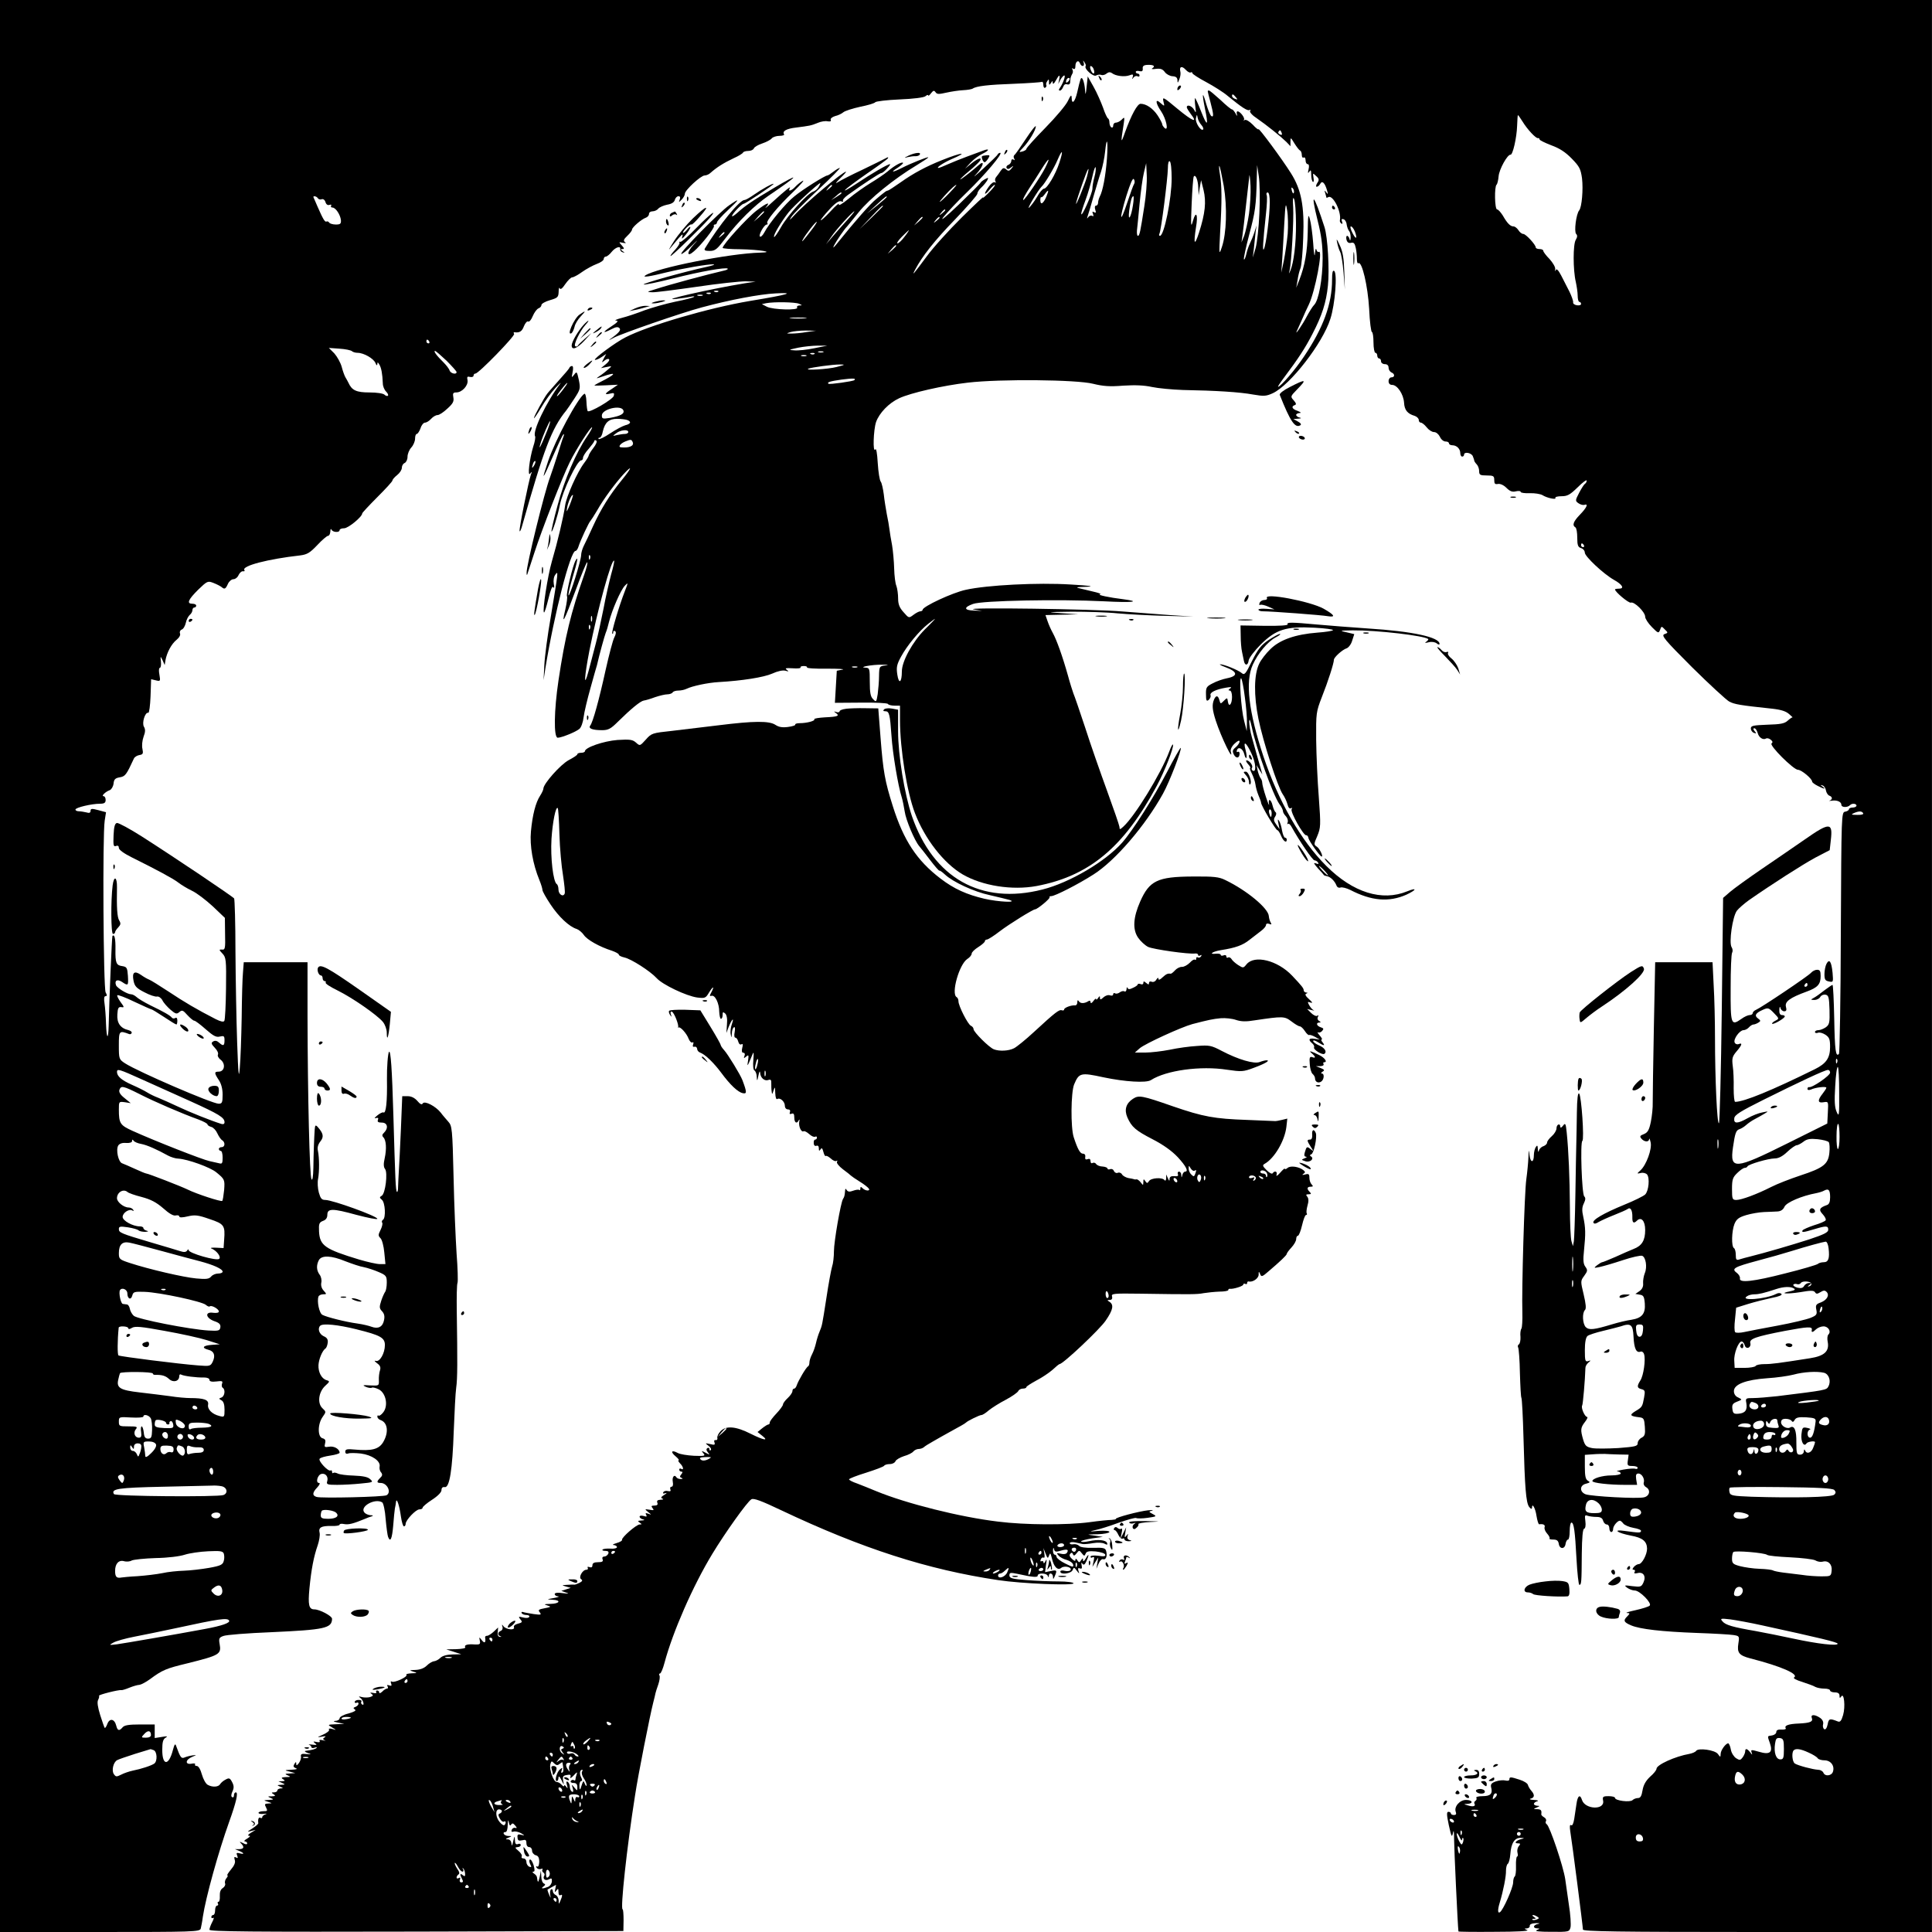<?xml version="1.0" standalone="no"?>
<!DOCTYPE svg PUBLIC "-//W3C//DTD SVG 20010904//EN"
 "http://www.w3.org/TR/2001/REC-SVG-20010904/DTD/svg10.dtd">
<svg version="1.0" xmlns="http://www.w3.org/2000/svg"
 width="1024pt" height="1024pt" viewBox="0 0 1024 1024"
 preserveAspectRatio="xMidYMid meet">
<g transform="translate(0,1024) scale(0.1,-0.1)"
fill="#000000" stroke="none">
<path d="M0 5120 l0 -5120 529 0 c496 0 530 1 535 18 2 9 8 37 11 62 16 105
82 343 140 505 37 103 49 155 35 155 -6 0 -10 -7 -10 -16 0 -8 -4 -13 -10 -9
-6 3 -5 15 2 30 9 19 8 31 -2 50 -11 21 -16 23 -34 13 -12 -6 -25 -17 -29 -24
-9 -16 -41 -18 -66 -4 -10 5 -24 30 -31 55 -7 26 -18 45 -27 45 -8 0 -12 4 -9
9 3 4 -6 6 -19 3 -35 -6 -33 21 3 36 26 11 26 11 2 8 -14 -2 -33 -7 -42 -11
-17 -7 -22 -1 -44 60 -5 16 -9 12 -18 -22 -22 -84 -56 -82 -56 2 0 41 4 57 18
65 13 8 9 9 -20 4 l-38 -6 0 36 0 36 -79 0 c-58 0 -82 -4 -91 -15 -18 -21 -27
-19 -34 9 -9 36 -35 41 -47 9 -5 -14 -12 -24 -14 -21 -2 2 -13 33 -24 68 -13
42 -17 69 -11 80 5 10 7 19 5 22 -6 5 105 33 118 30 4 -1 24 5 43 13 20 8 44
15 53 15 9 1 34 14 56 30 66 49 86 57 198 84 172 43 181 48 171 103 -5 28 -3
34 20 42 14 6 128 15 253 20 285 13 322 21 323 71 0 15 -66 50 -94 50 -29 0
-34 24 -26 110 10 103 23 170 44 230 8 24 13 54 10 66 -7 28 8 37 62 36 24 -1
44 2 44 7 0 5 11 6 25 3 23 -4 47 2 110 28 11 5 27 11 35 13 10 4 8 6 -6 6
-12 1 -27 7 -33 15 -26 31 57 77 95 53 6 -4 15 -43 18 -88 4 -45 10 -88 13
-95 12 -31 21 -10 27 59 3 39 7 81 9 92 3 11 5 27 6 35 3 25 18 -19 26 -78 4
-28 11 -52 16 -52 5 0 9 6 9 13 0 20 54 77 73 77 10 0 17 4 17 9 0 5 22 24 50
42 31 20 50 40 50 51 0 12 6 18 17 16 26 -5 41 93 48 297 4 99 9 203 13 230 7
49 7 138 3 405 -1 74 0 142 4 151 3 9 1 79 -5 155 -5 77 -13 260 -16 407 -6
255 -8 270 -28 292 -11 13 -30 34 -40 48 -27 34 -85 64 -95 49 -5 -9 -14 -5
-29 13 -14 16 -32 25 -51 25 l-29 0 -7 -173 c-4 -94 -9 -194 -11 -222 -2 -27
-3 -65 -4 -84 0 -19 -3 -32 -6 -28 -7 6 -9 63 -19 407 -7 243 -14 345 -23 335
-6 -6 -12 -84 -11 -145 2 -121 -5 -185 -19 -176 -4 2 -19 -5 -32 -16 -15 -12
-18 -18 -8 -14 12 3 15 1 11 -10 -4 -10 2 -14 21 -14 30 0 36 -29 12 -53 -11
-10 -12 -17 -4 -25 15 -15 18 -61 7 -111 -7 -30 -6 -47 2 -57 15 -19 2 -131
-18 -142 -12 -7 -12 -10 1 -21 18 -15 22 -96 6 -106 -6 -4 -8 -11 -4 -16 3 -5
-1 -22 -9 -38 -13 -26 -13 -31 0 -44 8 -8 17 -42 20 -76 l6 -61 -30 0 c-16 0
-65 11 -109 24 -182 55 -209 74 -213 149 -2 41 1 48 21 56 15 5 23 16 23 32 0
35 27 35 154 0 61 -16 111 -26 111 -21 0 14 -238 100 -276 100 -19 0 -25 8
-34 39 -6 22 -8 55 -4 73 7 38 7 111 -1 149 -4 17 1 34 13 49 20 25 16 43 -15
78 -11 11 -13 8 -15 -15 -3 -46 -6 -123 -7 -203 -1 -48 -5 -70 -10 -60 -10 17
-20 438 -21 863 l0 287 -169 0 -169 0 -4 -53 c-3 -28 -6 -137 -7 -242 -2 -104
-6 -224 -10 -265 -5 -63 -8 -40 -14 135 -4 116 -8 332 -9 482 0 149 -4 276 -7
281 -7 10 -307 212 -490 329 -63 40 -122 72 -131 71 -11 -2 -16 -19 -18 -65
-2 -53 -1 -62 13 -57 10 4 15 0 15 -10 0 -10 26 -29 68 -50 137 -68 220 -113
246 -133 15 -12 48 -32 73 -44 26 -12 75 -50 111 -83 l64 -61 1 -85 c2 -77 0
-85 -16 -83 -17 1 -17 -1 2 -21 19 -20 21 -33 19 -184 -1 -89 -5 -167 -9 -173
-4 -7 -19 -4 -45 9 -100 51 -169 92 -250 146 -49 32 -95 61 -104 64 -8 3 -28
14 -43 25 -35 24 -48 13 -39 -32 6 -29 16 -39 57 -60 28 -15 58 -25 67 -23 9
2 22 -7 29 -20 6 -13 26 -35 43 -50 27 -23 33 -24 47 -12 14 12 19 10 42 -16
15 -16 31 -30 37 -30 5 0 32 -20 60 -45 41 -36 56 -44 75 -39 22 5 25 3 25
-20 0 -30 -7 -32 -29 -12 -11 10 -21 12 -31 6 -12 -7 -11 -13 9 -34 13 -13 20
-29 16 -36 -3 -6 3 -19 16 -28 26 -22 19 -62 -12 -62 -24 0 -24 -7 1 -45 13
-19 20 -47 20 -77 0 -42 -3 -48 -21 -48 -34 0 -426 169 -496 214 -32 21 -33
23 -33 95 0 78 2 80 55 60 6 -2 11 1 13 6 2 6 -6 12 -17 15 -43 10 -62 38 -59
83 2 34 6 41 21 39 17 -3 16 0 -4 27 -12 17 -20 33 -17 36 3 3 44 -12 91 -35
47 -22 87 -40 90 -40 3 0 33 -18 66 -40 33 -22 62 -40 66 -40 3 0 5 9 5 21 0
12 -4 18 -11 13 -6 -3 -14 -3 -18 2 -8 11 -40 30 -115 66 -32 16 -65 36 -73
44 -8 7 -20 14 -28 14 -20 0 -74 33 -80 48 -9 25 6 34 31 18 34 -23 35 -21 32
32 -3 42 -6 47 -28 51 -34 4 -39 16 -38 89 1 56 -5 83 -16 71 -3 -4 -17 -340
-20 -476 -2 -78 -11 -71 -14 10 -1 40 -5 89 -8 109 -4 25 -2 38 5 38 9 0 9 6
1 20 -12 22 -17 835 -5 910 l7 45 -41 11 c-34 9 -41 9 -41 -4 0 -10 -7 -13
-22 -8 -13 3 -31 6 -40 6 -10 0 -18 4 -18 9 0 11 86 31 130 31 23 0 30 5 30
20 0 11 -5 20 -11 20 -14 0 10 24 33 32 9 4 18 19 20 35 2 22 9 29 33 33 29 5
35 13 75 100 4 8 17 16 29 18 19 3 21 8 16 33 -4 15 -1 45 6 64 10 26 10 40 2
53 -12 20 6 79 23 74 5 -1 10 38 12 88 l3 90 25 -6 c24 -6 25 -5 19 30 -4 20
-3 36 2 36 5 0 8 15 6 33 -3 31 -3 31 9 7 l11 -25 4 25 c7 41 32 87 58 108 15
12 23 26 19 35 -3 8 1 17 9 20 9 3 18 19 22 36 3 16 13 35 21 42 8 6 14 18 14
25 0 8 5 14 10 14 6 0 10 5 10 10 0 6 -9 10 -20 10 -32 0 -23 21 30 74 49 47
51 48 82 36 18 -7 37 -17 43 -22 15 -13 21 -10 33 17 6 14 20 25 29 25 10 0
23 10 28 23 6 12 17 21 24 19 7 -1 10 2 6 7 -13 22 126 58 295 77 38 5 52 13
92 55 25 27 51 49 57 49 6 0 11 10 12 23 0 12 3 16 6 10 6 -15 43 -17 43 -3 0
6 11 10 24 10 22 0 96 61 96 79 0 3 36 42 80 86 44 44 80 83 80 88 0 5 11 18
25 29 14 11 25 28 25 39 0 11 7 22 15 25 8 4 15 18 15 33 0 15 9 37 20 49 11
12 20 33 20 47 0 14 4 25 9 25 5 0 14 14 20 30 5 17 16 30 24 30 8 0 22 9 32
20 10 11 25 20 34 20 9 0 32 15 52 34 29 26 36 38 32 59 -4 22 -2 27 16 27 30
0 64 37 59 65 -4 18 -1 21 14 17 10 -2 18 1 18 7 0 6 4 11 10 11 17 0 211 200
205 210 -4 6 -3 10 2 9 26 -4 40 4 50 32 7 17 17 28 22 25 6 -4 17 9 25 29 8
19 22 38 31 41 8 3 15 11 15 18 0 6 20 18 45 25 41 12 45 16 46 45 0 17 3 25
6 18 3 -9 14 -1 29 22 14 20 30 36 37 36 7 0 31 13 53 29 21 15 56 34 77 42
20 7 37 19 37 26 0 7 5 13 11 13 6 0 20 11 31 25 20 25 50 34 45 14 -1 -6 5
-14 13 -16 13 -4 13 -3 0 6 -12 9 -12 11 -1 11 11 0 10 4 -3 19 -17 19 -17 19
6 14 15 -3 19 -2 10 4 -9 7 -6 15 13 33 14 13 25 28 25 33 0 12 50 55 73 63 9
3 17 12 17 20 0 8 8 14 19 14 10 0 24 6 30 14 7 8 28 17 47 21 24 4 38 13 41
26 3 10 11 19 19 19 9 0 11 -6 7 -17 -6 -17 -6 -17 10 -1 9 9 17 23 17 31 0
19 85 97 105 97 9 0 23 6 30 13 35 31 70 53 125 79 25 11 47 25 48 29 2 5 15
9 28 9 14 0 27 6 30 14 3 7 23 19 45 26 21 7 44 19 50 27 6 7 25 13 41 13 16
0 27 4 24 8 -11 17 12 30 64 36 70 9 79 10 115 25 16 7 40 11 52 8 14 -2 20 0
16 8 -2 7 8 15 24 20 15 3 35 13 43 20 8 7 48 20 89 29 41 8 77 19 80 24 3 5
61 12 129 15 74 3 129 10 137 17 8 7 15 9 15 4 0 -4 7 1 15 12 12 15 16 16 24
5 7 -11 18 -11 57 -2 27 6 67 12 89 13 22 1 45 5 50 8 20 14 82 21 220 26 76
3 143 8 147 10 4 3 8 -4 8 -16 0 -12 5 -18 10 -15 6 4 8 10 6 14 -3 4 -1 13 5
21 7 12 9 11 9 -5 0 -17 2 -17 10 -5 9 13 10 13 10 0 1 -8 7 -3 16 13 18 33
24 34 18 5 l-5 -23 12 23 c7 12 16 22 20 22 9 0 -8 -45 -24 -67 -6 -8 -6 -13
1 -13 6 0 13 9 17 19 4 12 12 18 21 14 8 -3 15 1 16 8 0 8 2 19 2 24 1 6 5 16
9 23 5 6 5 17 1 24 -4 7 -3 8 4 4 8 -5 12 0 12 13 0 25 16 36 24 16 8 -21 27
-19 20 3 -5 14 -4 14 4 2 6 -8 9 -17 6 -21 -8 -14 41 -58 56 -49 7 4 19 6 27
3 7 -3 20 0 28 7 10 8 19 9 28 3 19 -16 68 -22 94 -12 18 7 21 5 17 -9 -5 -13
-4 -14 4 -3 5 7 15 10 21 7 6 -4 11 -2 11 3 0 6 -4 11 -10 11 -5 0 -10 4 -10
9 0 5 9 7 19 4 14 -3 19 0 18 13 -2 13 5 19 23 20 32 2 46 -6 29 -17 -9 -5 -2
-7 18 -4 25 3 36 -2 47 -17 8 -11 26 -21 40 -22 19 -1 26 -7 27 -21 0 -17 2
-16 10 5 6 14 8 33 5 42 -6 26 9 30 29 8 10 -11 22 -17 26 -14 5 3 9 1 9 -4 0
-4 33 -26 73 -47 39 -21 92 -54 115 -74 72 -59 105 -81 115 -74 6 3 7 1 3 -5
-4 -6 12 -24 37 -40 52 -36 124 -94 155 -124 l22 -23 0 25 c0 23 1 23 21 -10
12 -19 25 -36 30 -38 5 -2 9 -13 9 -23 0 -11 4 -17 10 -14 5 3 10 -3 10 -14 0
-12 5 -21 11 -21 7 0 9 -10 5 -27 -5 -21 -4 -24 4 -13 7 12 10 8 10 -17 0 -17
4 -34 9 -37 4 -3 6 7 3 22 -4 26 -4 26 14 9 16 -14 17 -21 6 -37 -7 -11 -8
-20 -3 -20 6 0 14 7 19 16 10 19 25 4 36 -36 6 -20 5 -22 -4 -10 -10 13 -11
12 -6 -3 3 -10 6 -21 6 -23 0 -3 4 -3 10 1 24 15 71 -76 62 -122 -2 -6 2 -14
8 -18 6 -4 7 1 3 11 -4 12 -2 15 8 12 8 -2 16 -15 17 -29 2 -13 8 -28 13 -34
5 -5 8 -20 8 -35 -1 -16 -3 -19 -6 -7 -2 9 -8 17 -13 17 -4 0 -6 -9 -3 -21 4
-14 12 -19 24 -16 14 4 20 -3 25 -27 4 -17 6 -43 6 -59 0 -15 3 -25 8 -22 19
12 50 -121 57 -242 3 -68 10 -123 15 -123 4 0 8 -25 8 -55 0 -30 5 -55 10 -55
6 0 10 -7 10 -15 0 -8 5 -15 10 -15 6 0 10 -7 10 -15 0 -8 9 -15 20 -15 13 0
20 -7 20 -19 0 -10 7 -21 15 -25 19 -7 19 -26 0 -26 -8 0 -15 -9 -15 -20 0
-13 7 -20 19 -20 27 0 60 -49 63 -94 2 -39 18 -59 56 -70 12 -4 22 -14 22 -22
0 -8 5 -14 11 -14 6 0 20 -11 31 -25 11 -14 28 -25 39 -25 11 0 24 -11 31 -25
6 -14 19 -25 30 -25 10 0 18 -4 18 -10 0 -5 8 -10 18 -10 23 0 42 -19 42 -42
0 -10 5 -18 10 -18 6 0 10 5 10 10 0 17 37 11 46 -7 4 -10 8 -21 8 -25 1 -4 7
-13 13 -19 7 -7 13 -23 13 -36 0 -20 5 -23 40 -23 36 0 40 -3 40 -24 0 -20 4
-24 20 -21 12 2 30 -6 45 -21 18 -18 31 -23 50 -18 14 3 25 2 25 -3 0 -5 21
-8 48 -7 26 1 56 -4 67 -10 25 -16 76 -26 69 -15 -3 5 12 9 33 9 31 0 45 8 85
47 26 26 48 42 48 36 0 -7 -4 -14 -9 -17 -5 -3 -19 -25 -31 -48 -21 -40 -21
-43 -4 -55 10 -7 24 -11 31 -9 24 9 13 -15 -22 -51 -36 -37 -43 -57 -25 -68 6
-3 10 -28 10 -55 0 -40 4 -50 20 -55 11 -3 20 -14 20 -24 0 -20 99 -113 154
-144 45 -25 58 -47 27 -47 -12 0 -21 -2 -21 -4 0 -13 73 -74 84 -70 18 7 76
-50 76 -75 0 -10 16 -35 36 -55 33 -33 35 -34 43 -14 7 20 8 20 25 2 18 -17
18 -18 -2 -25 -18 -7 -1 -28 146 -175 92 -91 181 -173 197 -182 28 -15 57 -20
227 -38 46 -5 73 -13 90 -28 13 -11 22 -20 19 -18 -2 1 -14 -7 -25 -17 -17
-16 -38 -20 -109 -22 -74 -3 -87 -5 -87 -20 0 -9 7 -20 16 -23 14 -5 15 -4 4
9 -8 10 -9 15 -1 15 6 0 13 -11 17 -24 6 -25 29 -40 45 -30 6 3 17 0 25 -7 10
-8 11 -14 4 -19 -15 -9 116 -140 140 -140 18 0 75 -47 75 -63 0 -4 13 -14 29
-22 33 -17 48 -20 26 -4 -13 9 -13 10 0 6 8 -2 16 -14 18 -26 2 -12 10 -25 18
-28 17 -6 18 -20 2 -26 -7 -2 -3 -2 9 -1 29 5 53 -5 53 -22 0 -14 33 -15 46
-1 11 11 34 8 34 -3 0 -5 -9 -10 -20 -10 -11 0 -20 -4 -20 -9 0 -5 -9 -11 -20
-13 -20 -3 -20 -11 -23 -640 -1 -350 -6 -640 -10 -644 -17 -18 -22 18 -25 187
-2 98 -6 179 -9 179 -3 0 -22 -13 -42 -28 -20 -16 -45 -34 -56 -40 -20 -11
-19 -11 2 -12 12 0 26 7 31 16 5 9 17 14 28 12 16 -3 19 -14 21 -80 2 -70 -1
-79 -20 -93 -12 -8 -29 -15 -39 -15 -10 0 -18 -4 -18 -10 0 -5 7 -7 15 -4 8 4
26 -1 40 -10 21 -14 25 -24 25 -65 0 -58 -20 -88 -81 -118 -227 -112 -375
-173 -422 -173 -5 0 -8 33 -8 72 1 40 -1 94 -5 119 -5 39 -2 50 20 76 30 35
33 48 11 39 -9 -3 -18 1 -21 9 -7 18 26 64 47 65 9 0 22 7 29 15 7 8 18 15 24
15 6 0 18 5 26 10 13 8 13 11 -2 22 -21 15 -13 29 26 46 27 12 31 11 58 -17
29 -30 29 -30 8 -41 -12 -6 -20 -14 -17 -16 6 -6 67 29 67 39 0 4 -7 7 -15 7
-10 0 -15 9 -14 28 1 16 3 20 6 10 2 -10 11 -18 20 -18 11 0 14 6 9 24 -7 27
21 48 109 80 60 22 75 39 75 83 0 26 -4 33 -19 33 -10 0 -24 -7 -32 -16 -14
-17 -263 -184 -291 -196 -10 -4 -18 -12 -18 -18 0 -5 -7 -10 -16 -10 -9 0 -29
-9 -45 -21 -54 -38 -57 -29 -56 165 0 96 3 180 8 187 4 7 3 20 -3 29 -15 24 5
162 28 193 10 13 39 38 64 56 122 85 283 188 351 225 l77 40 6 54 c11 94 -6
95 -139 2 -55 -38 -158 -109 -229 -157 -70 -48 -145 -102 -166 -120 l-37 -32
-7 -593 c-4 -326 -11 -597 -15 -601 -10 -10 -21 239 -21 453 0 86 -3 212 -7
278 l-6 122 -152 0 -152 0 -7 -347 c-4 -192 -6 -370 -6 -396 1 -27 -4 -73 -10
-103 -9 -44 -17 -57 -37 -65 -21 -8 -23 -12 -13 -24 15 -18 40 -20 41 -2 1 6
4 -1 8 -18 8 -35 -23 -120 -54 -148 -20 -18 -20 -19 2 -14 12 3 27 -1 33 -8
15 -18 9 -87 -10 -106 -8 -8 -58 -33 -110 -54 -112 -46 -173 -82 -164 -96 4
-7 13 -5 27 4 12 7 49 24 82 37 33 13 65 27 72 32 15 12 26 -7 25 -43 -1 -30
7 -36 24 -19 23 23 44 -1 44 -49 0 -55 -17 -84 -62 -101 -18 -7 -61 -26 -96
-42 -35 -15 -66 -28 -70 -28 -4 0 -16 -8 -27 -16 -19 -15 -18 -16 15 -9 19 4
74 20 122 36 48 16 94 26 102 23 19 -7 28 -59 14 -92 -6 -15 -10 -39 -9 -53 2
-18 -5 -32 -19 -42 l-22 -15 23 -4 c20 -3 24 -10 27 -47 4 -54 -15 -77 -71
-86 -23 -3 -69 -14 -102 -24 -96 -29 -122 -32 -140 -15 -17 18 -20 75 -4 91 7
7 5 31 -7 82 -17 70 -17 72 3 99 18 25 19 30 6 48 -11 15 -13 34 -7 89 9 87 8
118 -4 175 -8 34 -7 52 3 72 9 19 10 29 2 37 -13 13 -22 287 -10 294 11 7 -5
239 -17 251 -7 7 -11 -29 -12 -99 -1 -61 -2 -135 -3 -165 -1 -30 -3 -154 -5
-274 -2 -121 -6 -231 -8 -245 l-5 -26 -8 27 c-4 15 -8 96 -8 180 -1 155 -7
299 -17 396 -5 48 -7 52 -20 35 -8 -10 -13 -13 -14 -5 0 21 -20 13 -20 -8 0
-11 -11 -30 -25 -42 -14 -12 -25 -27 -25 -34 0 -7 -9 -15 -19 -19 -11 -3 -22
-14 -24 -23 -3 -11 -5 -8 -6 8 -1 20 -3 22 -11 10 -5 -8 -10 -27 -10 -42 0
-42 -18 -43 -23 -1 -3 34 -4 32 -6 -12 -1 -27 -6 -79 -11 -115 -10 -69 -25
-586 -21 -707 1 -40 -1 -78 -5 -85 -5 -7 -7 -27 -5 -44 1 -18 -3 -35 -8 -39
-6 -3 -8 -11 -4 -18 3 -6 8 -66 9 -134 2 -68 5 -127 8 -132 3 -5 8 -100 11
-212 7 -264 13 -343 30 -366 9 -11 14 -13 15 -5 0 30 18 -1 24 -43 4 -24 10
-44 14 -44 22 3 33 -3 29 -15 -3 -8 3 -23 13 -34 10 -11 16 -23 13 -26 -4 -3
5 -6 20 -6 19 0 26 -6 29 -22 4 -30 32 -30 36 -1 2 13 8 23 13 23 5 0 9 20 9
45 0 25 4 45 9 45 13 0 19 -43 27 -193 4 -75 11 -137 15 -137 11 0 12 10 13
164 1 87 5 131 12 133 7 2 10 18 7 40 -4 31 -3 35 12 29 9 -3 30 -6 47 -6 21
0 31 -6 35 -20 3 -11 12 -20 19 -20 8 0 14 -9 14 -20 0 -11 5 -20 10 -20 6 0
10 7 10 16 0 16 23 44 36 44 4 0 12 -7 18 -15 6 -8 31 -19 54 -23 24 -4 42
-11 40 -17 -3 -10 -8 -10 -88 1 -65 9 -38 -11 34 -25 62 -11 85 -30 86 -69 0
-31 -27 -82 -44 -82 -7 0 -19 -7 -26 -15 -9 -11 -9 -15 -1 -15 7 0 9 -5 5 -12
-5 -7 0 -9 14 -6 32 9 48 -16 33 -49 -11 -24 -15 -25 -59 -20 -43 6 -45 5 -28
-8 11 -8 29 -15 41 -15 26 0 92 -67 79 -80 -6 -6 -39 -16 -74 -24 -36 -8 -57
-14 -47 -15 17 -1 17 -2 3 -17 -24 -23 -20 -32 20 -49 48 -20 161 -33 350 -40
87 -3 174 -8 192 -11 31 -5 32 -6 26 -44 -8 -50 3 -64 64 -80 164 -42 259 -84
231 -101 -6 -4 12 -14 42 -23 30 -10 62 -21 71 -27 10 -5 31 -9 48 -9 16 0 30
-4 30 -10 0 -5 11 -10 25 -10 17 0 25 -6 25 -17 0 -14 2 -15 9 -5 15 24 23
-54 10 -98 -9 -31 -16 -39 -28 -34 -43 17 -48 16 -54 -16 -4 -19 -11 -29 -18
-25 -6 4 -9 16 -6 26 3 12 -3 25 -16 34 -28 19 -51 19 -44 0 8 -20 -7 -27 -68
-30 -56 -2 -79 -11 -70 -25 3 -5 -7 -8 -22 -7 -19 1 -28 -3 -28 -13 0 -8 -10
-16 -22 -18 -27 -4 -26 -1 -12 -41 17 -49 0 -63 -57 -46 -42 12 -45 12 -40 -3
5 -15 4 -15 -8 1 -16 20 -26 22 -26 4 0 -7 -6 -21 -13 -31 -12 -16 -16 -17
-35 -5 -12 8 -25 28 -28 46 -3 18 -10 33 -14 33 -13 0 -40 -37 -40 -56 -1 -19
-1 -19 -15 0 -16 21 -104 33 -115 16 -4 -6 -20 -13 -36 -16 -75 -13 -174 -58
-174 -79 0 -7 -15 -26 -34 -42 -23 -22 -35 -43 -40 -72 -5 -30 -11 -41 -24
-41 -10 0 -23 -5 -29 -11 -13 -13 -93 -3 -93 12 0 5 -15 9 -34 9 -30 0 -33 -3
-29 -24 10 -51 -96 -47 -112 4 -10 32 -23 23 -29 -20 -3 -22 -9 -58 -12 -80
-4 -25 -10 -38 -16 -34 -8 5 -9 -6 -5 -33 10 -60 67 -505 67 -520 0 -10 181
-13 925 -13 l925 0 0 5120 0 5120 -5120 0 -5120 0 0 -5120z m5796 4755 c10
-26 -1 -35 -13 -10 -6 14 -7 25 -2 25 5 0 12 -7 15 -15z m-134 -67 c-7 -7 -12
-8 -12 -2 0 14 12 26 19 19 2 -3 -1 -11 -7 -17z m888 -83 c11 -13 10 -14 -4
-9 -9 3 -16 10 -16 15 0 13 6 11 20 -6z m1519 -128 c26 -43 73 -93 83 -89 4 1
8 -2 8 -7 0 -4 28 -18 62 -31 44 -16 75 -36 109 -71 41 -42 47 -55 54 -104 7
-59 -1 -153 -15 -170 -16 -19 -28 -113 -16 -125 7 -7 7 -16 -2 -31 -15 -23
-15 -159 0 -223 5 -23 10 -56 10 -73 0 -18 4 -33 9 -33 5 0 9 -5 9 -11 0 -6
-10 -9 -22 -7 -13 2 -22 9 -20 16 1 7 -8 32 -19 55 -12 23 -32 62 -44 86 -15
29 -25 39 -29 30 -3 -9 -5 -7 -3 5 1 11 -13 34 -30 53 -18 18 -33 38 -33 43 0
6 -9 10 -20 10 -11 0 -20 4 -20 8 0 15 -53 72 -66 72 -8 0 -19 9 -26 20 -7 11
-19 20 -26 20 -17 0 -33 16 -57 58 -11 17 -24 32 -30 32 -13 0 -15 121 -3 131
4 3 9 23 11 45 3 37 47 116 63 114 12 -2 33 90 35 153 1 31 3 57 4 57 2 0 13
-15 24 -33z m-1276 -61 c4 -10 1 -13 -8 -9 -8 3 -12 9 -9 14 7 12 11 11 17 -5z
m-5108 -347 c4 -6 13 -8 20 -5 8 3 17 -4 20 -15 4 -13 12 -18 21 -15 9 3 12 1
9 -4 -3 -6 0 -10 7 -10 17 0 42 -38 45 -67 1 -19 -3 -23 -27 -23 -16 0 -32 5
-35 10 -4 6 -10 8 -14 6 -8 -5 -18 10 -48 79 -9 22 -19 43 -21 48 -6 11 16 8
23 -4z m5496 -176 c15 -40 6 -45 -13 -7 -10 19 -13 34 -8 34 6 0 15 -12 21
-27z m-4906 -583 c3 -5 1 -10 -4 -10 -6 0 -11 5 -11 10 0 6 2 10 4 10 3 0 8
-4 11 -10z m-410 -51 c5 -5 19 -9 30 -9 33 0 85 -30 95 -54 5 -13 9 -15 10 -6
0 12 3 11 11 -3 10 -17 16 -48 18 -99 0 -15 8 -34 17 -43 9 -9 14 -19 10 -22
-3 -4 -12 -1 -18 5 -7 7 -41 12 -80 12 -69 0 -93 11 -111 51 -4 8 -11 21 -16
29 -5 8 -14 33 -20 56 -6 22 -24 54 -39 71 l-29 29 56 -4 c31 -2 60 -8 66 -13z
m502 -51 c29 -29 53 -56 53 -60 0 -15 -31 -8 -37 8 -3 10 -18 29 -32 43 -37
36 -55 61 -45 61 4 0 31 -24 61 -52z m6028 -978 c3 -5 1 -10 -4 -10 -6 0 -11
5 -11 10 0 6 2 10 4 10 3 0 8 -4 11 -10z m1480 -1420 c4 -6 -9 -10 -32 -9 -30
0 -34 2 -18 9 27 12 43 12 50 0z m-295 -910 c0 -5 -5 -10 -11 -10 -5 0 -7 5
-4 10 3 6 8 10 11 10 2 0 4 -4 4 -10z m157 -412 c-3 -8 -6 -5 -6 6 -1 11 2 17
5 13 3 -3 4 -12 1 -19z m11 -161 c1 -121 -1 -129 -13 -101 -11 24 -13 58 -8
137 3 59 9 104 14 102 4 -3 7 -65 7 -138z m-8996 72 c62 -28 178 -80 258 -116
150 -68 180 -86 180 -111 0 -9 -6 -12 -17 -9 -57 18 -167 62 -228 91 -38 18
-86 39 -105 47 -19 7 -46 20 -60 29 -14 9 -50 27 -80 40 -56 25 -79 45 -80 68
0 19 10 16 132 -39z m8948 36 c0 -16 -96 -82 -112 -77 -4 1 -8 -3 -8 -9 0 -7
7 -8 18 -4 25 12 82 18 82 10 0 -4 -9 -18 -20 -32 -28 -35 -26 -51 6 -45 25 4
25 4 22 -54 l-3 -59 -215 -107 c-275 -137 -302 -139 -285 -20 11 76 16 91 34
97 10 3 26 13 37 23 10 9 30 23 44 30 14 7 36 20 50 28 25 15 25 15 -9 8 -19
-3 -54 -17 -77 -30 -55 -31 -76 -31 -72 -1 2 18 33 37 153 97 193 96 327 159
343 159 6 1 12 -6 12 -14z m-8960 -114 c78 -40 224 -103 313 -135 26 -10 47
-21 47 -26 0 -4 9 -10 20 -13 11 -3 25 -18 32 -34 7 -15 18 -32 25 -36 18 -11
16 -37 -2 -37 -8 0 -15 -4 -15 -10 0 -5 5 -10 10 -10 6 0 10 -16 10 -36 0 -29
-3 -34 -17 -30 -10 2 -34 8 -53 12 -35 7 -290 107 -407 160 -66 30 -73 39 -73
113 0 43 0 43 32 39 l31 -5 -33 27 c-23 18 -31 32 -27 44 9 23 19 21 107 -23z
m9010 -227 c0 -35 -4 -64 -9 -64 -4 0 -8 31 -7 69 0 38 4 67 9 64 4 -2 7 -33
7 -69z m-643 -56 c-2 -13 -4 -5 -4 17 -1 22 1 32 4 23 2 -10 2 -28 0 -40z
m586 28 c4 -6 6 -31 3 -56 -6 -60 -31 -80 -153 -120 -54 -18 -124 -45 -155
-61 -77 -39 -158 -69 -185 -69 -21 0 -23 5 -23 58 0 51 4 62 28 85 15 15 33
27 39 27 6 0 13 3 15 8 5 11 110 42 144 42 20 0 42 11 67 35 20 19 43 35 50
35 6 0 23 9 36 19 18 14 35 17 75 13 28 -3 55 -10 59 -16z m-8945 -9 c32 -6
83 -29 143 -62 15 -8 40 -16 55 -16 49 -3 169 -46 201 -73 44 -36 45 -39 41
-93 -3 -29 -7 -55 -10 -58 -5 -6 -137 37 -183 60 -37 18 -210 85 -219 85 -4 0
-31 11 -59 24 -29 13 -60 27 -69 30 -21 6 -35 73 -21 95 7 10 22 15 42 13 19
-1 31 3 31 10 0 9 3 10 8 2 4 -6 22 -14 40 -17z m8952 -283 c0 -24 -5 -37 -17
-41 -40 -14 -45 -25 -22 -49 11 -12 19 -27 15 -32 -3 -5 -30 -17 -61 -26 -30
-10 -57 -22 -61 -27 -7 -13 5 -11 62 6 63 19 74 19 74 -3 0 -14 -23 -25 -101
-51 -90 -29 -230 -70 -314 -91 -16 -4 -40 -10 -52 -14 -20 -7 -23 -4 -23 23 0
16 -4 33 -10 36 -14 9 -12 90 3 128 11 26 23 35 63 47 27 8 69 15 94 16 25 1
57 2 71 3 17 1 30 9 37 25 10 23 92 58 168 72 15 3 35 9 43 14 23 12 31 3 31
-36z m-9024 28 c5 -5 38 -17 74 -26 49 -13 78 -28 115 -60 31 -28 55 -42 67
-38 10 2 18 0 18 -5 0 -7 16 -7 45 0 38 9 55 7 115 -14 78 -26 84 -34 78 -110
l-3 -44 -40 2 c-22 1 -33 -1 -25 -4 28 -11 53 -44 42 -55 -13 -13 -162 30
-162 46 0 6 -4 5 -8 -2 -6 -9 -17 -10 -38 -3 -16 5 -85 26 -154 46 -162 48
-170 52 -170 71 0 14 7 15 48 9 26 -4 51 -11 56 -16 6 -5 21 -8 35 -8 17 1 20
3 9 6 -10 2 -18 9 -18 14 0 5 -8 9 -19 9 -37 0 -91 30 -91 50 0 22 35 45 52
34 7 -4 8 -3 4 4 -4 7 -15 12 -24 12 -26 0 -62 29 -62 49 0 32 34 52 56 33z
m179 -312 c77 -21 169 -46 205 -55 72 -19 120 -41 120 -55 0 -6 -11 -10 -24
-10 -13 0 -30 -7 -37 -16 -11 -13 -26 -15 -79 -10 -66 6 -248 48 -352 82 -55
18 -58 21 -58 52 0 45 18 63 55 56 17 -3 93 -23 170 -44z m8837 13 c6 -53 -1
-73 -26 -73 -12 0 -26 -4 -31 -9 -6 -5 -83 -28 -172 -50 -171 -44 -246 -52
-241 -27 2 8 -6 22 -17 30 -30 22 -13 31 110 64 61 16 142 39 180 51 80 25
165 48 181 50 7 1 14 -16 16 -36z m-1355 -115 c-2 -18 -4 -4 -4 32 0 36 2 50
4 33 2 -18 2 -48 0 -65z m-6506 47 c34 -13 77 -28 97 -31 20 -4 56 -16 79 -26
40 -17 43 -22 43 -56 0 -21 -4 -42 -8 -48 -4 -5 -14 -26 -21 -47 -11 -34 -11
-41 4 -57 12 -13 15 -27 10 -49 -7 -34 -31 -46 -66 -33 -13 5 -46 13 -74 17
-61 8 -164 34 -186 46 -17 8 -30 72 -21 97 2 6 13 12 25 12 19 0 19 1 2 20
-11 12 -15 28 -12 42 3 13 -1 32 -9 42 -17 23 -18 50 -4 77 15 27 66 25 141
-6z m6506 -132 c-3 -10 -5 -4 -5 12 0 17 2 24 5 18 2 -7 2 -21 0 -30z m1264
12 c0 -5 -5 -11 -13 -13 -9 -2 -8 0 2 7 13 9 13 11 -2 11 -9 0 -21 -7 -26 -16
-6 -11 -16 -13 -35 -9 -15 4 -24 11 -22 16 3 4 12 6 19 3 8 -3 17 0 21 6 8 13
55 9 56 -5z m-93 -24 c10 -6 4 -10 -19 -15 -63 -12 -21 -16 51 -5 57 10 73 10
80 0 6 -10 12 -10 28 0 16 10 24 11 33 2 17 -17 3 -43 -30 -56 -26 -9 -29 -15
-24 -39 5 -25 1 -30 -31 -43 -20 -8 -98 -27 -174 -41 -75 -14 -155 -29 -177
-34 -22 -5 -44 -5 -48 -1 -5 5 -5 36 -1 69 l6 61 64 20 c36 11 92 25 125 32
38 7 57 15 51 21 -6 6 -17 6 -28 0 -54 -28 -197 -39 -154 -12 8 6 26 10 39 10
23 0 49 6 116 28 39 13 76 14 93 3z m-8833 -26 c0 -29 19 -38 26 -12 5 20 11
22 66 20 80 -3 304 -51 324 -69 9 -8 18 -11 21 -8 9 8 48 -14 48 -27 0 -7 -12
-9 -30 -7 -45 7 -41 -27 5 -44 27 -9 35 -17 33 -33 -3 -18 -9 -20 -63 -17
-100 6 -376 60 -396 78 -10 9 -19 26 -21 38 -2 11 -9 22 -15 22 -7 1 -17 2
-22 3 -11 1 -23 60 -15 73 10 16 39 4 39 -17z m202 19 c-3 -3 -12 -4 -19 -1
-8 3 -5 6 6 6 11 1 17 -2 13 -5z m8775 -116 c-8 -8 -9 -4 -5 13 4 13 8 18 11
10 2 -7 -1 -18 -6 -23z m-7761 -94 c125 -31 149 -44 149 -83 0 -43 -27 -91
-48 -84 -10 3 -8 -1 6 -12 17 -12 21 -22 16 -38 -4 -12 -7 -36 -6 -52 1 -30 1
-30 -46 -28 -39 3 -43 1 -24 -7 13 -6 28 -8 33 -5 4 3 21 -1 37 -9 38 -20 51
-87 23 -122 -10 -13 -21 -20 -25 -17 -3 3 -6 1 -6 -6 0 -6 8 -15 18 -18 38
-14 43 -67 12 -118 -23 -37 -61 -46 -149 -38 -41 4 -51 2 -51 -11 0 -10 6 -13
15 -10 9 4 39 3 68 0 59 -8 105 -40 99 -69 -2 -10 1 -24 8 -31 8 -11 7 -18 -5
-29 -20 -20 -19 -27 3 -27 34 0 58 -49 31 -65 -13 -9 -348 -17 -371 -9 -24 7
-23 23 4 51 12 13 16 23 9 23 -20 0 -8 44 13 48 22 5 38 -16 30 -40 -5 -16 2
-18 53 -18 32 0 89 3 126 7 64 6 67 7 49 23 -12 12 -38 17 -87 19 -37 1 -76 6
-85 11 -10 5 -20 6 -24 3 -3 -3 -6 -1 -6 6 0 7 -4 10 -8 7 -12 -7 -66 50 -58
62 3 6 29 13 56 17 28 4 50 11 50 15 0 20 -30 37 -56 32 -24 -4 -26 -2 -21 18
4 16 1 23 -14 27 -26 7 -26 75 1 113 19 27 19 27 -1 46 -28 26 -21 86 15 119
25 23 25 24 6 30 -26 8 -44 43 -42 80 2 32 20 75 36 87 6 3 11 17 13 31 2 17
-3 27 -22 35 -23 11 -33 40 -18 55 13 14 93 6 194 -19z m6767 -39 c3 -63 15
-87 37 -79 7 3 16 -3 19 -14 9 -28 -3 -114 -20 -139 -19 -30 -18 -40 7 -46 18
-5 19 -10 13 -44 -9 -49 -10 -51 -47 -73 -32 -20 -28 -26 23 -32 22 -3 25 -8
28 -50 3 -39 0 -49 -17 -58 -12 -6 -21 -19 -21 -29 0 -16 -12 -19 -103 -26
-57 -3 -119 -4 -139 0 -30 6 -37 12 -47 45 -15 52 -14 63 10 94 11 14 16 26
11 26 -12 0 -34 49 -26 61 4 7 15 133 17 199 0 8 7 21 16 28 14 12 14 13 -1 8
-16 -5 -18 2 -18 58 0 41 5 67 14 75 7 6 44 18 82 27 38 9 80 20 94 24 54 19
65 10 68 -55z m50 33 c-2 -21 -8 -33 -18 -33 -10 0 -16 12 -18 33 -3 27 0 32
18 32 18 0 21 -5 18 -32z m-8028 12 c0 -6 8 -5 19 2 16 10 49 7 174 -16 85
-15 185 -37 223 -49 l69 -22 -42 -3 c-47 -3 -57 -16 -19 -26 30 -7 39 -29 24
-62 -12 -25 -15 -26 -78 -21 -104 8 -412 47 -422 53 -6 4 -6 77 1 147 1 11 51
8 51 -3z m8923 -8 c-4 -16 5 -15 23 3 9 8 26 15 39 15 25 0 42 -27 26 -43 -6
-6 -7 -23 -4 -38 10 -51 -17 -76 -94 -88 -166 -26 -202 -31 -241 -31 -22 0
-44 -4 -47 -10 -3 -5 -30 -10 -59 -10 l-52 0 -2 37 c-3 38 22 103 39 103 6 0
13 -9 16 -19 3 -12 11 -17 20 -14 8 3 13 14 10 24 -6 23 28 35 183 65 124 23
146 24 143 6z m-8793 -232 c0 -4 6 -8 13 -7 35 1 55 -5 73 -22 23 -21 54 -12
54 15 0 9 5 12 11 8 13 -7 78 -16 122 -15 15 0 27 -5 27 -12 0 -9 12 -12 37
-9 30 4 35 2 30 -11 -3 -9 -2 -19 3 -22 16 -10 11 -45 -6 -52 -15 -5 -15 -7 0
-15 11 -6 16 -23 16 -50 0 -39 -1 -40 -27 -33 -40 10 -65 36 -60 61 4 25 -22
34 -95 34 -21 0 -69 4 -106 10 -37 5 -110 14 -162 20 -104 12 -124 24 -113 69
3 14 7 29 9 33 6 9 174 8 174 -2z m8858 4 c26 -7 38 -44 23 -72 -10 -20 -13
-20 -271 -52 -47 -5 -104 -10 -127 -10 -41 0 -42 -1 -37 -27 6 -37 -6 -53 -42
-56 -25 -2 -29 2 -32 25 -3 23 2 30 25 39 28 11 28 11 6 22 -15 6 -23 19 -23
34 0 36 64 60 175 68 50 3 113 12 140 19 54 15 126 19 163 10z m-29 -148 c-2
-2 -31 -6 -64 -10 -40 -4 -53 -3 -40 3 19 9 113 15 104 7z m-335 -12 c23 -9
20 -34 -3 -34 -22 0 -35 15 -26 30 7 12 8 12 29 4z m56 -14 c0 -5 -7 -10 -16
-10 -8 0 -12 5 -9 10 3 6 10 10 16 10 5 0 9 -4 9 -10z m-8315 -10 c3 -5 -1
-10 -9 -10 -9 0 -16 5 -16 10 0 6 4 10 9 10 6 0 13 -4 16 -10z m-246 -57 c5
-10 8 -38 7 -63 -1 -38 -5 -45 -21 -45 -15 0 -21 8 -23 33 -2 17 -7 32 -11 32
-4 0 -6 -13 -3 -30 3 -23 0 -30 -12 -30 -22 0 -31 27 -16 45 11 13 5 15 -39
15 -48 0 -51 1 -51 25 0 25 1 26 65 22 36 -2 65 0 65 5 0 15 29 8 39 -9z
m8824 -18 c-7 -58 -17 -85 -29 -85 -17 0 -19 37 -1 43 6 2 0 6 -15 9 -24 5
-26 2 -30 -34 -4 -39 13 -70 27 -48 6 9 45 15 45 6 0 -3 -4 -16 -10 -30 -10
-27 -35 -35 -43 -13 -3 7 -6 5 -6 -5 -1 -11 -9 -18 -21 -18 -17 0 -19 7 -19
66 1 64 -11 91 -33 78 -16 -10 -48 8 -48 27 0 13 7 19 24 19 14 0 28 -5 32
-11 5 -8 10 -6 16 5 7 13 21 16 61 14 45 -3 52 -6 50 -23z m70 12 c8 -22 -7
-37 -31 -30 -25 6 -27 14 -10 31 16 16 35 15 41 -1z m-8813 -18 c0 -5 5 -9 10
-9 6 0 9 3 8 8 -2 4 2 8 7 10 6 1 11 -7 13 -18 3 -19 -1 -21 -47 -19 -40 2
-51 6 -51 19 0 9 2 19 5 22 8 8 55 -3 55 -13z m100 -16 c0 -25 -45 -11 -48 15
-3 20 -1 21 22 11 14 -7 26 -19 26 -26z m8440 28 c0 -5 3 -17 6 -26 5 -13 0
-15 -30 -13 -29 2 -36 6 -36 23 0 15 3 16 9 7 7 -11 9 -11 14 2 7 17 37 22 37
7z m-70 -20 c0 -24 -49 -36 -57 -14 -7 17 13 33 40 33 10 0 17 -8 17 -19z
m-8246 3 c30 -12 16 -20 -32 -21 -27 0 -54 -3 -60 -7 -8 -5 -12 0 -12 13 0 18
6 21 44 21 24 0 51 -3 60 -6z m8176 -11 c0 -7 -11 -10 -27 -8 -16 2 -32 4 -38
4 -5 1 -4 5 4 10 19 12 61 8 61 -6z m200 -43 c-9 -17 -40 -29 -40 -16 0 18 15
36 31 36 17 0 18 -3 9 -20z m-8590 -10 c0 -13 -5 -18 -15 -14 -8 4 -15 12 -15
20 0 8 7 14 15 14 8 0 15 -9 15 -20z m8422 -12 c-15 -15 -26 -4 -18 18 5 13 9
15 18 6 9 -9 9 -15 0 -24z m98 21 c0 -5 -4 -7 -10 -4 -5 3 -10 -1 -10 -9 0
-10 -9 -16 -24 -16 -19 0 -23 4 -19 20 4 14 14 20 34 20 16 0 29 -5 29 -11z
m-8440 -14 c0 -8 -7 -15 -15 -15 -8 0 -15 7 -15 15 0 8 7 15 15 15 8 0 15 -7
15 -15z m58 -2 c6 -19 -25 -16 -32 3 -4 11 -1 14 11 12 9 -2 18 -9 21 -15z
m60 0 c2 -8 -6 -13 -22 -13 -25 0 -33 10 -19 24 10 10 36 3 41 -11z m8188 -10
c-10 -10 -19 5 -10 18 6 11 8 11 12 0 2 -7 1 -15 -2 -18z m-8449 -29 c3 -9 -6
-27 -26 -46 -20 -20 -31 -25 -31 -15 0 8 -3 29 -6 46 -6 29 -5 31 25 31 19 0
34 -6 38 -16z m-78 -11 c0 -10 -4 -27 -9 -38 -7 -18 -8 -19 -15 -2 -4 9 -13
17 -21 17 -8 0 -14 8 -14 18 0 14 2 15 10 2 8 -13 10 -12 10 3 0 10 8 17 20
17 13 0 20 -6 19 -17z m8748 -3 c9 -13 9 -21 2 -26 -6 -4 -15 -1 -19 6 -5 9
-9 9 -14 1 -12 -18 -36 -12 -36 8 0 17 13 26 45 30 6 0 16 -8 22 -19z m-8577
-13 c0 -12 -5 -17 -14 -14 -7 3 -18 1 -24 -5 -14 -14 -32 -1 -32 22 0 16 7 19
35 18 28 -1 35 -5 35 -21z m44 17 c16 -6 22 -35 9 -47 -10 -11 -42 23 -36 39
6 16 6 16 27 8z m89 -5 c18 1 27 -4 27 -14 0 -10 -10 -15 -29 -15 -16 0 -36
-3 -45 -6 -12 -5 -16 0 -16 21 0 22 3 26 18 20 9 -4 29 -7 45 -6z m8337 -9 c0
-16 -7 -20 -30 -20 -33 0 -43 25 -12 33 34 9 42 7 42 -13z m-70 -4 c0 -22 -20
-30 -21 -9 -1 17 -1 17 -6 0 -6 -22 -27 -17 -31 6 -3 13 4 17 27 17 20 0 31
-5 31 -14z m97 -8 c-3 -8 -6 -5 -6 6 -1 11 2 17 5 13 3 -3 4 -12 1 -19z m-838
-17 l53 -1 -4 -30 c-4 -27 -2 -30 24 -30 15 0 28 -4 28 -10 0 -5 -6 -7 -12 -5
-7 3 -35 1 -63 -4 -27 -5 -42 -9 -32 -10 9 0 17 -5 17 -11 0 -5 -22 -10 -50
-10 -47 0 -100 -16 -100 -30 0 -10 89 -20 171 -20 l66 0 -5 30 c-3 23 0 30 12
30 18 0 35 -29 28 -49 -2 -8 3 -18 12 -23 26 -14 20 -47 -10 -54 -34 -9 -279
5 -310 16 -33 13 -32 48 2 56 22 6 24 8 10 16 -12 7 -16 24 -16 73 l0 64 43 3
c23 2 51 2 62 2 11 -1 44 -2 74 -3z m-7449 -92 c0 -11 -4 -17 -10 -14 -5 3
-10 13 -10 21 0 8 5 14 10 14 6 0 10 -9 10 -21z m8100 -4 c0 -8 -4 -15 -10
-15 -5 0 -10 7 -10 15 0 8 5 15 10 15 6 0 10 -7 10 -15z m-8574 -42 c-7 -17
-8 -17 -22 1 -11 16 -11 21 -2 27 18 11 32 -6 24 -28z m9034 7 c0 -11 -7 -20
-15 -20 -8 0 -15 9 -15 20 0 11 7 20 15 20 8 0 15 -9 15 -20z m-8517 -37 c30
-5 38 -37 11 -47 -29 -11 -572 -7 -580 5 -17 28 20 34 259 39 133 3 251 6 262
6 11 1 32 0 48 -3z m8549 -20 c9 -10 9 -16 0 -25 -14 -14 -214 -18 -438 -11
-99 4 -113 6 -117 23 -3 10 -2 22 1 25 4 3 127 5 274 3 197 -2 270 -6 280 -15z
m-1250 -70 c10 -9 18 -24 18 -35 0 -14 -8 -18 -39 -18 -45 0 -54 9 -45 45 7
29 38 34 66 8z m226 -52 c-2 -9 -15 -17 -31 -19 -21 -3 -27 1 -27 17 0 10 6
21 13 24 22 7 48 -5 45 -22z m-6916 1 c18 -18 -1 -32 -43 -32 -31 0 -39 4 -39
18 0 10 3 22 6 25 10 9 63 2 76 -11z m-619 -23 c-13 -13 -43 -5 -43 10 0 13
33 20 45 9 5 -5 5 -12 -2 -19z m8100 14 c16 -9 -6 -23 -39 -23 -32 0 -45 16
-28 33 7 6 50 0 67 -10z m-8077 -207 c3 -9 4 -27 0 -39 -5 -20 -16 -26 -78
-37 -40 -7 -100 -14 -133 -15 -33 -1 -85 -6 -115 -13 -30 -6 -89 -13 -131 -16
-41 -2 -79 -6 -85 -7 -26 -5 -34 3 -34 35 0 39 20 60 49 51 11 -3 29 -2 39 4
10 5 67 11 127 13 64 1 128 9 155 18 25 8 80 16 123 18 63 3 78 1 83 -12z
m8180 -7 c6 -5 60 -10 122 -13 61 -3 121 -10 133 -16 11 -7 29 -10 40 -7 29 8
51 -15 47 -48 -3 -29 -5 -30 -53 -30 -27 0 -75 3 -105 8 -30 4 -75 9 -98 12
-24 3 -48 8 -54 11 -6 4 -38 8 -72 9 -33 1 -80 8 -103 14 -38 10 -43 15 -43
40 0 15 3 31 7 35 9 9 165 -4 179 -15z m-8188 -187 c4 -29 -24 -40 -46 -18
-16 16 -16 18 3 32 24 18 39 13 43 -14z m8056 9 c10 -16 -5 -41 -25 -41 -20 0
-23 8 -13 34 7 17 29 21 38 7z m-8020 -170 c8 -12 -37 -28 -129 -45 -167 -31
-422 -75 -465 -81 -43 -5 -44 -5 -19 9 14 8 63 22 110 31 46 9 145 29 219 45
234 51 275 56 284 41z m8127 -26 c307 -67 399 -89 399 -97 0 -13 -106 -1 -235
27 -60 13 -150 31 -199 40 -122 21 -161 32 -177 52 -13 15 -9 16 42 10 30 -4
107 -18 170 -32z m-8541 -581 c0 -9 -10 -14 -27 -14 -25 0 -26 1 -8 20 19 21
35 18 35 -6z m8655 -74 c0 -48 -3 -55 -19 -55 -23 0 -35 36 -28 83 4 27 8 32
26 30 18 -3 21 -10 21 -58z m-8641 -6 c19 -7 21 -58 4 -71 -15 -11 -70 -29
-116 -38 -18 -4 -45 -13 -60 -21 -24 -12 -28 -12 -38 2 -14 18 -4 64 17 75 7
4 50 19 94 33 44 13 81 25 82 25 1 1 8 -2 17 -5z m8772 -13 c23 -10 45 -24 48
-30 4 -6 20 -11 36 -11 33 0 55 -29 45 -60 -7 -23 -43 -27 -51 -5 -4 8 -16 15
-28 15 -26 1 -106 22 -123 33 -14 9 -18 59 -6 70 11 11 36 8 79 -12z m-351
-117 c21 -21 15 -48 -11 -52 -24 -3 -35 16 -27 47 6 25 16 26 38 5z m-527
-337 c2 -12 -3 -17 -17 -17 -15 0 -21 6 -21 21 0 25 33 22 38 -4z"/>
<path d="M9386 4371 c-4 -5 3 -7 14 -4 23 6 26 13 6 13 -8 0 -17 -4 -20 -9z"/>
<path d="M9596 3833 c-11 -11 -6 -23 9 -23 8 0 15 4 15 9 0 13 -16 22 -24 14z"/>
<path d="M9505 3700 c3 -5 12 -7 20 -3 21 7 19 13 -6 13 -11 0 -18 -4 -14 -10z"/>
<path d="M815 3700 c3 -5 11 -10 16 -10 6 0 7 5 4 10 -3 6 -11 10 -16 10 -6 0
-7 -4 -4 -10z"/>
<path d="M1808 3363 c6 -2 18 -2 25 0 6 3 1 5 -13 5 -14 0 -19 -2 -12 -5z"/>
<path d="M1875 3350 c11 -5 27 -9 35 -9 9 0 8 4 -5 9 -11 5 -27 9 -35 9 -9 0
-8 -4 5 -9z"/>
<path d="M9240 3266 c0 -17 14 -29 23 -20 8 8 -3 34 -14 34 -5 0 -9 -6 -9 -14z"/>
<path d="M1750 2748 c0 -14 77 -28 155 -27 67 1 75 2 50 11 -39 12 -205 26
-205 16z"/>
<path d="M8510 3080 c-13 -8 -12 -10 3 -10 9 0 17 5 17 10 0 12 -1 12 -20 0z"/>
<path d="M670 3159 c0 -5 5 -7 10 -4 6 3 10 8 10 11 0 2 -4 4 -10 4 -5 0 -10
-5 -10 -11z"/>
<path d="M762 3123 c-15 -6 -6 -23 14 -23 8 0 14 7 14 15 0 15 -6 17 -28 8z"/>
<path d="M9616 3121 c-4 -7 -5 -15 -2 -18 9 -9 19 4 14 18 -4 11 -6 11 -12 0z"/>
<path d="M9225 3111 c-3 -5 -1 -12 5 -16 5 -3 10 1 10 9 0 18 -6 21 -15 7z"/>
<path d="M9465 3110 c3 -5 13 -10 21 -10 8 0 14 5 14 10 0 6 -9 10 -21 10 -11
0 -17 -4 -14 -10z"/>
<path d="M8425 2480 c-3 -5 1 -10 10 -10 9 0 13 5 10 10 -3 6 -8 10 -10 10 -2
0 -7 -4 -10 -10z"/>
<path d="M5826 9827 c3 -10 9 -15 12 -12 3 3 0 11 -7 18 -10 9 -11 8 -5 -6z"/>
<path d="M5727 9820 c-3 -8 -11 -39 -17 -67 -12 -54 -30 -71 -30 -30 -1 17 -5
13 -20 -18 -10 -22 -64 -86 -119 -142 -56 -57 -101 -107 -101 -112 0 -5 -10
-11 -21 -14 -20 -5 -20 -4 4 21 32 34 67 93 67 112 0 8 -23 -21 -52 -65 -29
-44 -56 -83 -61 -86 -5 -4 -6 -12 -2 -19 5 -9 4 -11 -3 -6 -7 4 -12 1 -12 -7
0 -8 -7 -18 -16 -21 -8 -3 -12 -11 -9 -16 5 -8 12 -7 23 2 15 12 16 11 3 -5
-11 -14 -17 -15 -28 -5 -12 10 -18 9 -29 -7 -7 -11 -18 -26 -24 -33 -6 -7 -8
-17 -4 -24 4 -6 3 -8 -4 -4 -6 3 -20 -7 -31 -23 -29 -40 -26 -53 4 -16 13 16
26 27 28 25 3 -3 -14 -23 -36 -45 -22 -22 -34 -31 -26 -21 8 11 -43 -37 -112
-105 -69 -68 -154 -162 -188 -209 -72 -97 -79 -105 -61 -70 37 71 105 157 212
267 65 68 118 129 118 136 0 8 9 22 21 33 11 10 25 27 31 37 8 16 7 17 -10 8
-11 -6 -22 -14 -24 -18 -1 -5 -54 -57 -117 -118 -68 -65 -101 -92 -81 -66 19
24 75 84 126 133 94 91 193 208 175 208 -5 0 -11 -4 -13 -8 -1 -5 -37 -39 -78
-77 -41 -38 -58 -51 -36 -28 39 42 48 80 11 46 -11 -10 -42 -36 -70 -57 -50
-38 -21 -7 41 44 16 14 33 31 38 38 13 21 -11 13 -46 -15 l-33 -27 29 32 c16
17 44 38 63 47 38 18 40 31 2 16 -13 -5 -51 -19 -84 -31 -33 -12 -79 -31 -102
-41 -24 -11 -45 -19 -49 -19 -15 0 26 27 66 45 99 42 59 39 -48 -4 -83 -33
-152 -70 -218 -117 -34 -24 -65 -44 -68 -44 -4 0 -12 -4 -19 -10 -7 -5 -27
-21 -44 -36 -28 -22 -109 -113 -206 -234 -20 -25 -25 -28 -16 -10 11 22 55 87
69 100 3 3 30 37 61 75 58 72 187 177 307 249 34 21 62 39 62 42 0 5 -91 -31
-140 -56 -51 -26 -64 -25 -22 1 18 12 31 24 28 26 -6 7 -46 -15 -82 -46 -17
-14 -58 -42 -90 -61 -31 -19 -84 -56 -116 -83 -34 -28 -55 -40 -52 -30 4 10
-17 -7 -44 -37 -28 -30 -51 -51 -52 -47 0 4 21 30 46 57 31 34 51 47 62 43 9
-3 14 -3 10 2 -4 4 7 18 25 31 76 55 172 118 178 117 4 -1 17 9 29 22 13 14
21 25 17 25 -12 0 -101 -52 -177 -103 -41 -27 -69 -43 -61 -34 7 9 60 48 116
87 57 39 107 75 111 81 4 7 0 7 -12 0 -11 -6 -66 -33 -124 -61 -58 -27 -116
-57 -130 -66 -15 -10 -11 -3 12 20 21 20 35 36 32 36 -18 0 -217 -168 -277
-234 -23 -25 -25 -26 -13 -6 8 14 72 78 141 143 69 64 121 117 116 117 -4 0
-20 -9 -34 -20 -14 -11 -28 -20 -32 -20 -12 0 -129 -73 -174 -110 -46 -36
-136 -145 -160 -192 -8 -15 -18 -25 -23 -22 -10 6 22 64 36 64 5 0 6 3 3 7
-10 9 55 88 137 166 39 38 62 64 51 59 -11 -6 -29 -20 -39 -31 -21 -23 -42
-29 -30 -8 9 14 -22 -10 -91 -73 -27 -25 -44 -38 -37 -30 29 33 8 27 -48 -16
-51 -39 -180 -181 -180 -198 0 -3 42 -7 93 -7 103 -2 189 -16 107 -18 -164 -4
-551 -81 -610 -121 -18 -12 23 -6 115 17 82 20 215 43 245 42 14 0 -3 -7 -37
-14 -116 -25 -347 -90 -331 -93 8 -2 78 13 154 32 146 37 282 61 291 52 3 -3
-8 -8 -23 -11 -82 -19 -285 -73 -364 -99 -43 -13 -43 -14 -13 -15 17 -1 124
13 236 29 113 17 229 29 259 29 l53 -2 -55 -8 c-183 -30 -470 -95 -365 -83 28
3 61 8 75 11 14 3 22 3 19 0 -3 -4 -48 -16 -100 -26 -52 -11 -125 -32 -164
-46 -38 -15 -92 -33 -120 -40 -27 -7 -41 -14 -30 -14 15 -1 9 -9 -25 -31 -49
-32 -48 -40 2 -14 21 11 33 13 41 5 10 -10 -2 -25 -50 -59 -10 -7 -1 -4 20 8
44 23 355 131 467 161 149 40 307 70 390 74 110 6 71 -6 -135 -40 -220 -37
-541 -131 -662 -194 -51 -26 -166 -111 -160 -118 3 -2 18 3 33 13 l27 18 -13
-24 c-12 -23 -12 -24 4 -11 9 8 20 11 24 7 4 -4 -4 -16 -18 -27 l-25 -20 30 6
c30 6 30 6 9 -12 -11 -10 -31 -26 -45 -35 -23 -16 -23 -16 16 -3 67 23 73 16
13 -16 -32 -16 -58 -30 -58 -32 0 -1 28 -1 62 1 l63 3 -32 -22 c-39 -25 -42
-33 -9 -25 20 5 23 3 19 -12 -4 -18 -128 -91 -138 -81 -3 3 -6 27 -7 52 -1 25
-6 43 -11 40 -34 -21 -154 -244 -192 -357 -37 -110 -31 -104 24 22 27 62 52
116 57 120 4 4 4 -2 0 -13 -5 -11 -18 -54 -31 -95 -13 -41 -31 -95 -40 -120
-29 -76 -126 -471 -124 -506 0 -13 2 -15 5 -4 3 8 19 58 36 110 39 121 149
403 188 481 34 69 112 190 118 184 2 -2 -10 -24 -27 -49 -57 -83 -120 -229
-156 -365 -20 -73 -34 -135 -32 -138 5 -5 33 83 44 139 15 77 92 238 113 238
6 0 10 6 10 14 0 7 13 29 30 47 16 19 30 38 30 42 0 5 5 5 10 2 6 -4 0 -20
-15 -39 -14 -18 -25 -37 -25 -41 0 -4 -11 -22 -24 -39 -37 -49 -94 -177 -101
-226 -8 -58 -40 -193 -70 -295 -23 -80 -51 -262 -42 -271 3 -3 13 29 23 70 12
50 21 72 26 64 6 -8 7 -1 3 17 -3 19 0 38 8 49 17 23 17 22 -24 -224 -17 -96
-32 -211 -34 -255 l-4 -80 9 60 c47 290 133 625 160 625 5 0 12 10 16 23 9 30
56 131 64 137 3 3 19 28 35 55 35 62 93 140 139 191 51 55 45 35 -9 -31 -63
-77 -111 -154 -152 -244 -19 -42 -41 -89 -49 -104 -8 -16 -14 -38 -14 -49 0
-28 -62 -226 -67 -213 -2 6 8 48 22 95 26 86 31 116 16 90 -15 -24 -52 -180
-46 -190 3 -4 -1 -36 -9 -71 -22 -91 -6 -62 55 103 30 82 57 148 61 148 4 0
-3 -30 -16 -67 -70 -199 -101 -326 -136 -559 -24 -161 -26 -304 -4 -304 20 0
97 31 115 47 9 7 19 35 22 61 3 26 20 97 37 157 17 61 32 115 34 120 13 58 40
154 46 170 5 11 13 38 18 60 16 63 62 168 83 190 19 20 19 19 0 -30 -29 -74
-72 -218 -66 -223 3 -3 5 0 5 7 0 7 4 9 10 6 6 -4 5 -16 -4 -33 -8 -15 -28
-92 -46 -172 -35 -160 -68 -279 -82 -296 -11 -15 12 -24 63 -24 32 0 46 7 82
43 72 71 121 111 139 114 9 1 36 9 60 18 24 8 53 15 65 15 12 0 25 5 28 10 3
6 17 10 31 10 13 0 32 4 42 9 30 15 115 33 172 36 123 7 238 25 283 45 28 13
56 19 70 15 18 -5 19 -4 7 5 -12 9 -5 10 32 8 25 -2 44 0 41 5 -2 4 5 7 17 7
12 0 19 -3 17 -7 -3 -5 45 -8 106 -7 62 0 99 -2 82 -5 l-30 -6 -5 -85 -5 -85
138 1 c75 1 140 -2 143 -7 3 -5 18 -9 35 -9 l29 0 0 -77 c0 -152 37 -383 79
-492 52 -137 153 -267 254 -326 104 -60 261 -85 391 -61 279 53 462 205 637
531 42 78 91 203 86 218 -2 6 -11 -12 -21 -39 -43 -114 -181 -340 -243 -396
-18 -16 -19 -16 -20 0 -1 9 -31 96 -66 192 -35 96 -88 247 -116 335 -29 88
-57 169 -62 180 -4 11 -18 54 -29 95 -29 103 -60 189 -80 225 -9 16 -22 45
-28 63 l-11 32 87 2 87 2 -90 6 c-83 6 -79 6 55 8 80 0 190 -3 245 -9 55 -5
168 -11 250 -13 l150 -4 -125 8 c-69 5 -181 14 -250 19 -149 13 -855 23 -790
11 l45 -8 -43 2 c-53 1 -56 17 -5 35 47 18 457 26 695 14 150 -8 201 -2 101
11 -74 9 -140 23 -123 26 8 1 -2 6 -22 11 -21 5 -55 13 -75 18 -36 8 -35 9 27
11 44 2 17 6 -85 12 -175 11 -444 -3 -556 -28 -71 -15 -229 -89 -229 -106 0
-4 -6 -8 -12 -8 -7 0 -24 -9 -37 -19 -24 -18 -24 -18 -52 14 -22 24 -29 43
-29 73 0 22 -4 52 -9 66 -6 13 -11 55 -12 93 -1 37 -6 93 -11 123 -6 30 -12
69 -14 85 -2 17 -8 53 -14 80 -5 28 -13 75 -16 105 -4 30 -11 61 -16 67 -6 7
-13 51 -16 99 -3 52 -8 80 -13 72 -14 -22 -10 103 4 145 17 48 68 101 122 126
62 29 234 68 365 83 173 20 576 16 663 -6 53 -13 88 -16 160 -10 64 4 111 2
152 -7 33 -7 107 -14 165 -16 173 -3 301 -11 371 -24 58 -10 70 -9 105 7 92
43 264 264 305 394 25 76 38 243 20 254 -8 5 -11 -9 -11 -47 0 -127 -46 -254
-149 -407 -45 -68 -124 -160 -137 -160 -3 0 10 20 28 44 81 108 116 162 154
236 51 98 73 167 82 256 9 83 -1 257 -18 310 -58 180 -77 198 -36 33 19 -75
26 -128 26 -198 0 -108 -21 -224 -45 -247 -9 -9 -26 -37 -40 -63 -20 -39 -65
-105 -52 -76 3 6 15 33 27 60 12 28 28 63 36 79 34 70 77 295 54 281 -5 -3
-11 3 -13 12 -3 10 -6 0 -8 -22 -1 -22 -6 2 -9 55 -4 52 -12 111 -18 130 -8
30 -10 19 -11 -70 -2 -104 -15 -178 -45 -255 l-16 -40 7 40 c3 22 10 51 16 65
5 14 12 86 14 160 7 167 -10 255 -65 342 -47 75 -172 244 -172 233 0 -4 -14 6
-30 24 -18 18 -36 29 -43 25 -7 -4 -9 -3 -4 1 7 9 -20 45 -34 45 -5 0 -6 -8
-3 -17 2 -10 -1 -8 -7 5 -7 12 -15 22 -19 22 -5 0 -32 22 -61 50 -30 27 -57
50 -61 50 -10 0 -10 5 7 -60 17 -65 19 -83 5 -75 -5 3 -17 31 -26 61 -21 74
-25 65 -8 -20 20 -95 13 -101 -20 -17 -15 39 -30 71 -32 71 -2 0 -2 -19 1 -42
5 -37 4 -40 -6 -20 -12 21 -39 31 -39 13 0 -4 10 -20 21 -35 40 -51 10 -39
-71 28 -74 62 -80 65 -74 39 7 -28 7 -28 -15 -9 -29 27 -28 1 3 -44 27 -40 41
-107 19 -89 -7 7 -13 15 -13 20 0 5 -11 27 -25 48 -25 37 -60 61 -90 61 -17 0
-49 -59 -82 -150 -23 -66 -24 -60 -7 46 5 34 4 36 -11 20 -9 -9 -23 -16 -31
-16 -8 0 -14 -7 -14 -16 0 -8 -4 -12 -10 -9 -5 3 -10 15 -10 25 0 10 -3 20 -7
22 -5 2 -17 28 -27 58 -11 30 -33 80 -50 110 l-31 55 -6 -55 c-4 -42 -6 -47
-8 -20 -3 47 -17 81 -24 60z m641 -243 c8 -9 12 -20 9 -23 -12 -12 -44 39 -38
60 5 21 5 21 9 1 2 -11 11 -28 20 -38z m-501 -177 c-7 -94 -22 -172 -38 -202
-5 -10 -9 -25 -9 -33 0 -8 -5 -15 -11 -15 -6 0 -8 -9 -4 -21 5 -16 4 -19 -6
-14 -9 6 -11 3 -6 -9 4 -11 3 -15 -4 -10 -6 4 -16 0 -21 -7 -7 -10 -8 -9 -3 6
4 11 18 58 31 105 14 47 31 106 40 131 8 26 18 72 21 103 9 90 17 64 10 -34z
m-252 -22 c-20 -62 -65 -138 -82 -138 -6 0 -23 -19 -36 -43 -14 -24 -34 -50
-43 -58 -15 -12 50 96 66 111 17 15 68 101 85 142 26 61 32 53 10 -14z m-76
-29 c-24 -47 -107 -169 -115 -169 -6 0 10 30 39 74 12 18 38 58 57 89 41 65
50 68 19 6z m671 -54 c0 -108 -40 -305 -62 -305 -5 0 -6 5 -3 11 9 14 44 291
45 347 0 26 4 41 10 37 6 -3 10 -44 10 -90z m-145 -149 c-21 -135 -25 -156
-34 -156 -4 0 -6 12 -5 28 2 15 8 79 14 142 6 63 16 138 23 165 l12 50 3 -64
c2 -35 -4 -109 -13 -165z m-264 157 c-6 -21 -11 -49 -11 -63 0 -25 -58 -155
-59 -134 -1 7 10 40 23 75 13 35 29 91 36 124 7 33 15 55 17 48 2 -6 0 -29 -6
-50z m685 -48 c19 -113 15 -252 -10 -325 -15 -44 -15 -41 -9 80 10 169 9 246
-1 305 -5 28 -6 48 -3 45 3 -3 13 -50 23 -105z m189 -145 c-3 -74 -12 -157
-20 -185 l-15 -50 6 50 c3 28 7 66 9 85 l5 35 -11 -35 c-6 -19 -17 -46 -24
-60 -7 -14 -16 -41 -20 -60 -5 -19 -10 -30 -12 -24 -2 6 11 65 28 130 32 120
37 155 40 294 l2 75 9 -60 c5 -33 7 -121 3 -195z m-914 193 c-11 -41 -65 -172
-57 -138 2 11 17 57 33 102 29 84 42 105 24 36z m859 -196 c-6 -42 -18 -94
-25 -115 l-15 -37 5 35 c3 19 12 96 20 170 8 74 16 142 17 150 1 8 4 -16 6
-55 2 -38 -2 -105 -8 -148z m-269 138 l2 -40 6 40 7 40 13 -52 c15 -62 9 -123
-24 -226 -24 -74 -30 -62 -16 28 12 68 0 92 -16 35 -11 -40 -12 -30 -7 90 3
74 8 139 11 144 9 15 23 -18 24 -59z m-340 20 c-4 -5 -20 -50 -36 -98 -40
-121 -44 -92 -5 35 22 69 34 97 40 88 5 -8 5 -19 1 -25z m-1671 -14 c-5 -11
-18 -22 -29 -26 -30 -9 -136 -126 -171 -188 -18 -32 -35 -56 -37 -53 -7 7 37
80 77 131 25 32 157 153 168 155 1 0 -2 -9 -8 -19z m70 5 c0 -2 -8 -10 -17
-17 -16 -13 -17 -12 -4 4 13 16 21 21 21 13z m620 -41 c-24 -25 -46 -45 -49
-45 -5 0 47 58 69 77 32 27 22 11 -20 -32z m1828 4 c-3 -8 -7 -3 -11 10 -4 17
-3 21 5 13 5 -5 8 -16 6 -23z m-1312 -21 c-16 -38 -32 -47 -32 -19 0 11 2 18
5 16 2 -3 10 4 18 15 21 29 24 24 9 -12z m-1086 18 c0 -2 -12 -11 -27 -20
l-28 -17 24 20 c23 21 31 25 31 17z m2270 -48 c0 -70 -20 -229 -31 -248 -8
-15 -6 28 11 188 5 45 7 89 4 97 -4 8 -1 15 5 15 7 0 11 -21 11 -52z m-2030
28 c0 -2 -24 -23 -52 -46 l-53 -42 50 46 c50 46 55 49 55 42z m1305 -43 c-10
-67 -28 -93 -20 -29 7 52 14 76 22 76 3 0 2 -21 -2 -47z m864 -97 c1 -106 -12
-209 -30 -251 -9 -19 -9 -19 -4 1 10 41 23 272 19 335 -3 45 -1 58 5 44 5 -11
10 -69 10 -129z m-44 -56 c-4 -41 -13 -104 -20 -140 l-14 -65 5 70 c2 39 8
124 11 190 6 109 8 115 15 70 5 -27 6 -84 3 -125z m-2145 147 c0 -1 -28 -29
-62 -62 l-63 -60 60 63 c55 58 65 67 65 59z m330 -21 c0 -2 -8 -10 -17 -17
-16 -13 -17 -12 -4 4 13 16 21 21 21 13z m-960 -9 c0 -2 -12 -14 -27 -28 l-28
-24 24 28 c23 25 31 32 31 24z m439 -45 c-24 -26 -59 -66 -77 -87 l-34 -40 28
40 c26 39 114 135 122 135 3 0 -15 -22 -39 -48z m401 15 c0 -2 -10 -12 -22
-23 l-23 -19 19 23 c18 21 26 27 26 19z m90 -1 c0 -2 -8 -10 -17 -17 -16 -13
-17 -12 -4 4 13 16 21 21 21 13z m-681 -68 c-40 -52 -55 -69 -44 -48 14 27 70
98 74 94 2 -1 -11 -22 -30 -46z m495 -33 c-14 -19 -31 -35 -37 -35 -6 0 4 16
23 35 19 19 36 35 37 35 2 0 -8 -16 -23 -35z m-44 -48 c0 -2 -10 -12 -22 -23
l-23 -19 19 23 c18 21 26 27 26 19z m-943 -243 c-3 -3 -12 -4 -19 -1 -8 3 -5
6 6 6 11 1 17 -2 13 -5z m-40 -10 c-3 -3 -12 -4 -19 -1 -8 3 -5 6 6 6 11 1 17
-2 13 -5z m-44 -11 c-7 -2 -19 -2 -25 0 -7 3 -2 5 12 5 14 0 19 -2 13 -5z
m512 -43 c18 -8 18 -9 2 -9 -10 -1 -15 -5 -12 -11 10 -16 -128 -12 -160 4
l-27 14 23 5 c42 8 153 6 174 -3z m33 -77 c-21 -2 -55 -2 -75 0 -21 2 -4 4 37
4 41 0 58 -2 38 -4z m7 -73 c-27 -5 -63 -8 -80 -8 -29 0 -29 0 -5 8 14 4 50 8
80 8 l55 -1 -50 -7z m40 -86 c-38 -8 -86 -13 -105 -11 -32 2 -31 3 20 14 30 6
78 11 105 11 l50 0 -70 -14z m48 -21 c-7 -2 -19 -2 -25 0 -7 3 -2 5 12 5 14 0
19 -2 13 -5z m-46 -9 c-3 -3 -12 -4 -19 -1 -8 3 -5 6 6 6 11 1 17 -2 13 -5z
m-44 -11 c-7 -2 -19 -2 -25 0 -7 3 -2 5 12 5 14 0 19 -2 13 -5z m162 -58 c-45
-12 -175 -20 -150 -9 17 7 128 22 165 22 32 0 31 -1 -15 -13z m93 -70 c-6 -6
-132 -24 -137 -19 -9 8 7 13 69 22 63 8 79 7 68 -3z m-1224 -160 c7 -18 -15
-30 -71 -40 -39 -6 -43 -5 -43 13 0 34 102 58 114 27z m20 -51 c24 -9 19 -21
-10 -28 -14 -4 -50 -23 -80 -43 -30 -20 -57 -33 -61 -30 -3 4 -1 7 5 7 6 0 14
15 17 33 11 48 32 67 76 67 20 0 44 -3 53 -6z m6 -64 c0 -5 -8 -10 -17 -10
-10 0 -29 -3 -43 -6 -24 -6 -25 -6 -5 9 22 18 65 23 65 7z m24 -55 c7 -19 -20
-30 -62 -26 -18 1 -5 20 22 31 30 12 33 12 40 -5z m-334 -331 c-17 -40 -19
-43 -14 -14 6 32 25 72 31 66 1 -1 -6 -24 -17 -52z m107 -286 c-3 -8 -6 -5 -6
6 -1 11 2 17 5 13 3 -3 4 -12 1 -19z m112 -83 c-10 -39 -29 -119 -40 -180 -12
-60 -30 -144 -41 -185 -11 -41 -28 -106 -38 -145 -27 -101 -24 -38 4 107 43
217 118 490 131 476 2 -2 -5 -35 -16 -73z m-102 -247 c-3 -7 -5 -2 -5 12 0 14
2 19 5 13 2 -7 2 -19 0 -25z m1764 -45 c-65 -66 -121 -168 -121 -222 0 -59
-16 -70 -24 -17 -6 39 -3 54 20 96 32 59 96 136 143 173 19 15 35 27 37 27 1
0 -23 -26 -55 -57z m-1774 5 c-3 -8 -6 -5 -6 6 -1 11 2 17 5 13 3 -3 4 -12 1
-19z m1566 -195 c-32 -4 -33 -5 -34 -56 0 -29 -4 -72 -7 -96 -7 -43 -8 -44
-24 -27 -14 13 -18 34 -18 92 0 70 -1 74 -22 75 -44 2 34 17 87 16 33 0 39 -2
18 -4z m-150 -10 c-7 -2 -19 -2 -25 0 -7 3 -2 5 12 5 14 0 19 -2 13 -5z"/>
<path d="M6247 9783 c-4 -3 -7 -11 -7 -17 0 -6 5 -5 12 2 6 6 9 14 7 17 -3 3
-9 2 -12 -2z"/>
<path d="M5521 9714 c0 -11 3 -14 6 -6 3 7 2 16 -1 19 -3 4 -6 -2 -5 -13z"/>
<path d="M5326 9433 c-6 -14 -5 -15 5 -6 7 7 10 15 7 18 -3 3 -9 -2 -12 -12z"/>
<path d="M4815 9415 c-24 -12 -25 -14 -5 -8 14 3 33 6 42 5 10 0 20 3 23 9 9
14 -26 10 -60 -6z"/>
<path d="M5205 9412 c-5 -6 6 -32 14 -32 3 0 12 9 18 19 11 17 10 20 -8 18
-11 -1 -22 -3 -24 -5z"/>
<path d="M4099 9242 c-109 -65 -152 -94 -191 -130 -16 -14 -28 -22 -28 -17 0
11 51 65 62 65 8 0 158 100 158 105 0 7 -66 -30 -104 -57 -21 -15 -44 -28 -50
-28 -26 0 -134 -132 -210 -257 -5 -10 2 -13 26 -13 29 0 39 9 83 67 66 88 155
176 229 226 164 111 175 128 25 39z m-259 -236 c0 -2 -8 -10 -17 -17 -16 -13
-17 -12 -4 4 13 16 21 21 21 13z"/>
<path d="M3641 9184 c0 -11 3 -14 6 -6 3 7 2 16 -1 19 -3 4 -6 -2 -5 -13z"/>
<path d="M3690 9186 c0 -2 7 -7 16 -10 8 -3 12 -2 9 4 -6 10 -25 14 -25 6z"/>
<path d="M3865 9152 c-49 -33 -264 -251 -254 -258 4 -2 29 17 56 44 34 34 37
35 10 6 -39 -42 -37 -70 1 -36 38 32 111 125 106 134 -3 4 0 8 5 8 6 0 11 5
11 11 0 6 26 35 58 65 64 60 66 67 7 26z"/>
<path d="M3616 9153 c-6 -14 -5 -15 5 -6 7 7 10 15 7 18 -3 3 -9 -2 -12 -12z"/>
<path d="M7060 9140 c0 -5 5 -10 11 -10 5 0 7 5 4 10 -3 6 -8 10 -11 10 -2 0
-4 -4 -4 -10z"/>
<path d="M3673 9083 c-33 -32 -79 -87 -102 -123 -23 -36 -31 -52 -19 -36 13
16 34 41 46 55 20 22 23 23 18 6 -5 -14 0 -12 18 10 14 17 25 35 25 40 0 6 -9
-1 -19 -14 -11 -13 -20 -19 -20 -14 0 12 41 50 45 43 2 -3 22 16 45 43 58 65
35 59 -37 -10z"/>
<path d="M3563 9113 c-7 -2 -13 -9 -13 -15 0 -7 5 -7 13 1 8 6 18 7 22 3 5 -4
5 -1 1 6 -4 6 -8 12 -9 11 -1 0 -8 -3 -14 -6z"/>
<path d="M3692 9033 c-41 -43 -80 -76 -86 -75 -6 2 -8 1 -5 -3 4 -3 -6 -20
-22 -38 -16 -17 -27 -32 -25 -34 4 -4 167 155 206 200 49 57 4 24 -68 -50z"/>
<path d="M3530 9066 c0 -8 4 -17 9 -20 5 -4 7 3 4 14 -6 23 -13 26 -13 6z"/>
<path d="M3525 9019 c-4 -6 -5 -12 -2 -15 2 -3 7 2 10 11 7 17 1 20 -8 4z"/>
<path d="M7087 8955 c3 -16 10 -39 16 -50 6 -11 14 -60 18 -110 l7 -90 -3 95
c-2 70 -8 107 -24 140 -16 35 -19 38 -14 15z"/>
<path d="M7173 8870 c0 -30 2 -43 4 -27 2 15 2 39 0 55 -2 15 -4 2 -4 -28z"/>
<path d="M3470 8640 c-20 -6 -21 -8 -5 -8 11 0 31 4 45 8 20 6 21 8 5 8 -11 0
-31 -4 -45 -8z"/>
<path d="M3365 8605 l-30 -14 30 6 c17 3 41 10 55 14 l25 7 -25 1 c-14 0 -38
-6 -55 -14z"/>
<path d="M3115 8600 c-3 -6 1 -7 9 -4 18 7 21 14 7 14 -6 0 -13 -4 -16 -10z"/>
<path d="M3072 8573 c-30 -21 -71 -116 -43 -99 5 3 12 18 16 33 3 16 18 40 33
56 29 31 28 33 -6 10z"/>
<path d="M3093 8518 c-29 -32 -63 -90 -63 -109 0 -27 28 -17 67 25 l38 41 -35
-30 c-19 -17 -36 -33 -38 -38 -2 -4 -8 -5 -13 -2 -11 7 25 81 54 113 11 12 18
22 15 22 -2 0 -14 -10 -25 -22z"/>
<path d="M3160 8489 c-22 -18 -22 -19 -3 -10 12 6 25 16 28 21 9 15 3 12 -25
-11z"/>
<path d="M3099 8473 l-24 -28 28 24 c25 23 32 31 24 31 -2 0 -14 -12 -28 -27z"/>
<path d="M3169 8463 c-13 -16 -12 -17 4 -4 9 7 17 15 17 17 0 8 -8 3 -21 -13z"/>
<path d="M3139 8413 c-13 -16 -12 -17 4 -4 9 7 17 15 17 17 0 8 -8 3 -21 -13z"/>
<path d="M3110 8310 c-14 -11 -20 -20 -14 -20 6 0 19 9 29 20 23 25 17 25 -15
0z"/>
<path d="M3018 8291 c-1 -5 -27 -35 -56 -67 -29 -33 -57 -64 -61 -70 -16 -20
-71 -120 -71 -130 0 -5 17 20 38 55 20 35 55 83 77 106 22 23 33 32 24 21 -73
-96 -148 -253 -133 -278 3 -5 -1 -30 -10 -56 -20 -65 -31 -162 -16 -142 10 12
11 11 4 -5 -12 -34 -64 -289 -60 -300 2 -5 8 8 14 30 114 403 156 515 233 609
5 6 24 34 43 63 32 49 33 54 24 99 -10 45 -11 47 -25 28 -14 -18 -14 -17 -8
14 4 19 3 32 -3 32 -6 0 -12 -4 -14 -9z m-34 -116 c-14 -19 -29 -35 -31 -35
-5 0 7 18 36 53 26 31 23 18 -5 -18z m-91 -235 c-27 -68 -41 -92 -28 -50 11
38 47 121 51 117 2 -1 -8 -32 -23 -67z m-62 -167 c-12 -20 -14 -14 -5 12 4 9
9 14 11 11 3 -2 0 -13 -6 -23z"/>
<path d="M6837 8189 c-34 -17 -57 -35 -54 -42 56 -141 81 -178 109 -161 7 4 2
12 -13 20 l-24 13 25 2 c17 1 20 3 8 6 -10 2 -18 9 -18 14 0 5 8 9 18 10 11 0
7 4 -10 11 -30 10 -36 24 -15 31 9 3 7 10 -6 25 -18 20 -18 21 17 57 55 56 49
58 -37 14z"/>
<path d="M2806 7965 c-9 -26 -7 -32 5 -12 6 10 9 21 6 23 -2 3 -7 -2 -11 -11z"/>
<path d="M6867 7949 c7 -7 15 -10 18 -7 3 3 -2 9 -12 12 -14 6 -15 5 -6 -5z"/>
<path d="M6885 7920 c3 -5 13 -10 21 -10 8 0 12 5 9 10 -3 6 -13 10 -21 10 -8
0 -12 -4 -9 -10z"/>
<path d="M8008 7603 c6 -2 18 -2 25 0 6 3 1 5 -13 5 -14 0 -19 -2 -12 -5z"/>
<path d="M2911 7395 c-1 -11 -4 -31 -6 -45 l-6 -25 11 25 c6 13 9 33 7 45 -4
19 -4 19 -6 0z"/>
<path d="M2872 7215 c0 -16 2 -22 5 -12 2 9 2 23 0 30 -3 6 -5 -1 -5 -18z"/>
<path d="M2852 7120 c-20 -115 -24 -145 -18 -139 9 9 38 169 34 187 -2 10 -9
-12 -16 -48z"/>
<path d="M6600 7071 c-6 -12 -7 -21 -1 -21 10 0 24 30 17 37 -2 3 -9 -5 -16
-16z"/>
<path d="M6715 7070 c3 -5 -3 -10 -13 -10 -11 0 -23 -7 -26 -16 -3 -8 -2 -13
3 -10 5 3 24 -1 42 -9 l34 -15 -42 3 c-24 2 -43 0 -43 -4 0 -5 10 -9 23 -9 45
0 313 -20 345 -26 44 -7 35 7 -23 40 -71 39 -318 86 -300 56z"/>
<path d="M5813 6973 c15 -2 37 -2 50 0 12 2 0 4 -28 4 -27 0 -38 -2 -22 -4z"/>
<path d="M6408 6963 c23 -2 59 -2 80 0 20 2 1 4 -43 4 -44 0 -61 -2 -37 -4z"/>
<path d="M1000 6949 c0 -5 5 -7 10 -4 6 3 10 8 10 11 0 2 -4 4 -10 4 -5 0 -10
-5 -10 -11z"/>
<path d="M5988 6953 c7 -3 16 -2 19 1 4 3 -2 6 -13 5 -11 0 -14 -3 -6 -6z"/>
<path d="M6568 6953 c17 -2 47 -2 65 0 17 2 3 4 -33 4 -36 0 -50 -2 -32 -4z"/>
<path d="M6825 6931 c3 -6 -44 -9 -122 -8 l-128 2 1 -55 c0 -30 3 -68 7 -85 3
-16 8 -38 10 -48 5 -27 22 -25 25 2 2 14 31 52 65 86 80 79 134 96 284 88 57
-3 101 -9 98 -13 -2 -4 -39 -10 -82 -13 -117 -9 -200 -38 -250 -88 -23 -22
-50 -57 -59 -77 -28 -57 -29 -169 -4 -292 24 -120 103 -363 129 -400 10 -14
21 -38 25 -53 4 -17 11 -25 18 -21 7 4 8 3 4 -5 -9 -13 63 -141 77 -138 5 1
11 -6 12 -15 3 -16 62 -98 70 -98 10 0 -11 43 -25 52 -17 11 -17 14 2 57 18
44 19 54 8 205 -7 87 -13 224 -14 305 -1 142 0 148 30 226 33 83 64 180 64
198 0 13 45 54 68 61 10 4 24 22 29 41 l11 34 -42 10 c-38 8 -36 9 34 10 129
1 377 -28 400 -46 2 -2 -2 -8 -10 -14 -11 -7 -7 -8 13 -3 16 4 33 1 42 -6 8
-7 15 -8 15 -3 0 36 -143 67 -380 82 -91 6 -212 16 -270 21 -131 12 -163 13
-155 1z"/>
<path d="M6858 6903 c6 -2 18 -2 25 0 6 3 1 5 -13 5 -14 0 -19 -2 -12 -5z"/>
<path d="M7228 6883 c6 -2 18 -2 25 0 6 3 1 5 -13 5 -14 0 -19 -2 -12 -5z"/>
<path d="M6724 6848 c-40 -27 -56 -48 -88 -111 -34 -70 -40 -77 -55 -64 -19
16 -96 47 -114 46 -6 0 6 -7 28 -15 65 -24 69 -47 8 -59 -20 -4 -54 -15 -74
-26 -34 -17 -38 -22 -37 -59 0 -34 3 -39 15 -29 7 7 12 18 9 24 -5 15 28 31
81 40 28 5 34 4 23 -4 -10 -7 -11 -11 -2 -11 7 0 12 -14 12 -34 0 -39 -17 -58
-22 -24 -3 21 -4 21 -21 4 -18 -18 -18 -18 -24 3 -7 26 -18 27 -28 4 -12 -28
-10 -54 9 -113 29 -89 97 -228 79 -162 -2 10 6 27 21 41 16 15 26 19 26 11 0
-7 -9 -21 -21 -31 -17 -14 -18 -21 -9 -39 12 -22 30 -19 30 6 0 8 -4 12 -10 9
-5 -3 -7 0 -4 9 8 21 31 9 39 -21 3 -14 8 -23 11 -20 3 3 1 21 -4 41 -15 54 3
43 31 -18 24 -51 27 -103 6 -90 -5 3 -7 10 -3 15 7 11 -14 39 -29 39 -5 0 -2
-9 8 -20 10 -11 15 -20 11 -20 -3 0 0 -13 9 -30 8 -16 17 -42 19 -57 2 -16 9
-41 16 -58 7 -16 14 -35 14 -40 1 -16 78 -145 86 -145 4 0 13 -13 20 -30 12
-29 30 -41 30 -20 0 6 -4 10 -9 10 -5 0 -12 17 -16 38 -3 20 -10 44 -16 52 -7
11 -8 6 -3 -15 l6 -30 -17 24 c-14 19 -16 28 -7 42 7 10 8 20 3 24 -5 3 -12
19 -16 35 -8 35 -25 41 -19 8 2 -13 -5 4 -16 37 -11 33 -20 67 -20 76 0 8 -4
19 -9 25 -4 5 -11 23 -15 39 l-6 30 15 -25 16 -25 -7 25 c-4 14 -13 46 -21 73
-7 26 -20 71 -28 100 -8 28 -14 66 -14 82 1 20 5 10 14 -30 23 -111 111 -356
146 -407 11 -14 19 -31 19 -38 0 -6 7 -18 16 -27 8 -9 12 -23 9 -31 -3 -9 -3
-13 1 -9 4 4 12 -2 18 -13 44 -79 113 -180 123 -180 6 0 15 -5 19 -12 5 -8 2
-9 -12 -4 -14 5 -11 -1 11 -26 17 -18 31 -34 32 -36 0 -2 8 -4 16 -6 17 -2 41
-25 50 -48 4 -11 12 -15 22 -12 8 3 32 -3 52 -13 112 -58 204 -66 297 -25 54
25 59 40 5 18 -134 -55 -288 -7 -429 134 -135 134 -254 343 -334 582 -78 235
-97 396 -56 485 27 60 79 122 120 144 19 10 30 18 24 19 -7 0 -34 -15 -60 -32z
m-126 -304 c7 -50 12 -111 11 -135 l-1 -44 -14 55 c-16 60 -28 238 -15 224 4
-5 13 -50 19 -100z m142 -614 c0 -11 -2 -20 -4 -20 -2 0 -6 9 -9 20 -3 11 -1
20 4 20 5 0 9 -9 9 -20z m280 -305 c13 -14 21 -25 18 -25 -2 0 -15 11 -28 25
-13 14 -21 25 -18 25 2 0 15 -11 28 -25z"/>
<path d="M6190 6836 c0 -2 8 -10 18 -17 15 -13 16 -12 3 4 -13 16 -21 21 -21
13z"/>
<path d="M7658 6763 c26 -27 56 -59 65 -73 l16 -25 -10 33 c-6 17 -22 41 -36
52 -13 10 -22 24 -18 29 3 6 0 8 -8 5 -8 -3 -20 2 -27 11 -7 8 -16 15 -21 15
-5 0 13 -21 39 -47z"/>
<path d="M6270 6601 c0 -38 -7 -104 -15 -147 -17 -88 -13 -113 5 -32 14 60 26
248 16 248 -3 0 -6 -31 -6 -69z"/>
<path d="M4483 6483 c-18 -2 -33 -8 -33 -13 0 -5 -8 -7 -17 -4 -15 5 -15 4 -3
-5 22 -15 11 -20 -57 -23 -33 -2 -59 -6 -57 -10 6 -9 -40 -21 -78 -21 -15 0
-25 -4 -23 -7 3 -4 -14 -10 -38 -13 -30 -4 -49 -1 -67 11 -33 22 -115 21 -300
-2 -80 -10 -192 -23 -250 -30 -102 -11 -107 -12 -137 -46 -31 -34 -31 -35 -52
-16 -18 16 -32 18 -98 14 -75 -6 -173 -40 -173 -60 0 -4 -9 -8 -20 -8 -11 0
-20 -3 -20 -8 0 -4 -21 -18 -46 -31 -43 -23 -134 -125 -134 -151 0 -6 -8 -23
-17 -37 -24 -36 -41 -103 -49 -190 -7 -75 10 -173 45 -258 9 -22 16 -45 16
-52 0 -7 19 -41 43 -77 43 -65 99 -118 139 -130 11 -4 28 -18 37 -31 17 -26
83 -63 149 -84 20 -7 37 -16 37 -21 0 -5 13 -11 30 -15 36 -8 136 -72 170
-109 31 -35 158 -95 215 -103 42 -5 45 -4 64 28 22 35 29 33 10 -3 -9 -16 -8
-19 2 -16 19 6 41 -40 41 -84 1 -21 5 -38 9 -38 5 0 9 9 9 20 0 17 2 18 14 8
8 -8 12 -29 9 -58 l-3 -45 12 32 c17 42 31 55 17 15 -6 -17 -9 -41 -6 -54 4
-21 4 -21 6 4 0 15 5 30 11 33 6 4 7 -6 4 -25 -4 -17 -2 -30 4 -30 5 0 12 -9
15 -21 3 -12 10 -18 17 -14 7 5 9 -2 4 -19 -4 -17 -2 -26 6 -26 7 0 10 -7 6
-16 -5 -14 -4 -15 9 -4 13 11 14 8 10 -21 -5 -29 -4 -31 5 -11 5 12 14 32 19
45 6 15 7 6 4 -29 -3 -32 -1 -54 6 -58 6 -4 12 -19 12 -34 1 -24 3 -23 9 8 4
21 8 26 9 14 1 -27 24 -46 44 -38 12 4 16 0 15 -18 0 -12 0 -32 2 -43 2 -17 3
-17 10 5 7 22 8 21 9 -13 1 -24 5 -36 11 -32 15 9 40 -14 40 -36 0 -11 7 -19
16 -19 10 0 14 -6 11 -14 -4 -10 -1 -13 9 -9 10 4 14 -2 14 -21 0 -27 14 -35
24 -13 4 6 5 3 2 -9 -4 -24 11 -57 23 -50 4 3 18 -4 30 -15 12 -11 26 -17 31
-14 6 3 10 1 10 -4 0 -6 -4 -11 -9 -11 -6 0 -9 -9 -8 -19 0 -11 6 -17 14 -14
8 3 13 -2 13 -13 0 -15 2 -16 9 -6 6 10 10 7 15 -13 4 -15 9 -25 13 -22 3 3
14 -3 26 -13 11 -11 25 -17 30 -13 6 3 7 1 3 -5 -3 -6 10 -23 31 -39 21 -15
40 -31 43 -34 3 -3 24 -18 47 -32 23 -14 44 -31 48 -37 9 -14 -18 -13 -33 2
-9 9 -12 9 -12 -2 0 -7 -3 -11 -6 -7 -3 3 -18 1 -32 -4 -18 -7 -28 -6 -34 3
-6 10 -8 9 -9 -4 -2 -26 -4 -32 -11 -43 -12 -19 -48 -226 -48 -277 0 -29 -4
-65 -10 -82 -5 -17 -19 -92 -30 -166 -23 -147 -22 -144 -37 -180 -6 -14 -14
-40 -18 -58 -4 -18 -13 -45 -21 -60 -8 -15 -14 -34 -14 -44 0 -9 -3 -18 -7
-20 -10 -4 -52 -76 -60 -100 -3 -10 -9 -18 -14 -18 -5 0 -9 -6 -9 -13 0 -8
-11 -24 -25 -37 -14 -13 -25 -28 -25 -34 0 -6 -16 -28 -35 -48 -19 -20 -35
-41 -35 -47 0 -6 -3 -11 -7 -11 -5 0 -19 -9 -33 -20 l-25 -20 25 -20 c37 -29
8 -24 -62 11 -77 39 -130 44 -159 13 -11 -11 -19 -28 -17 -35 2 -8 -2 -13 -9
-12 -7 2 -10 -4 -6 -13 4 -12 0 -14 -23 -8 -28 6 -28 6 -9 -9 11 -8 17 -19 12
-23 -4 -4 -7 -2 -7 5 0 7 -5 9 -10 6 -8 -5 -7 -12 2 -23 12 -14 10 -14 -12 -2
-23 12 -24 12 -12 -3 12 -14 7 -15 -50 -13 -35 2 -74 8 -86 15 -33 18 -40 6
-11 -18 13 -11 20 -20 16 -21 -5 0 -1 -7 7 -16 18 -17 22 -39 6 -29 -5 3 -10
1 -10 -4 0 -6 5 -11 11 -11 8 0 8 -4 0 -14 -9 -11 -9 -15 1 -19 9 -4 7 -6 -4
-6 -9 -1 -20 4 -23 9 -11 18 -24 1 -19 -25 3 -15 0 -25 -7 -25 -6 0 -9 -6 -6
-14 4 -9 0 -12 -13 -9 -10 3 -21 0 -24 -6 -5 -7 0 -9 11 -5 10 3 7 -1 -6 -9
-18 -11 -20 -16 -10 -20 8 -3 4 -6 -10 -6 -16 -1 -21 -5 -17 -16 4 -10 -1 -15
-16 -15 -16 0 -18 -3 -9 -14 9 -11 6 -12 -16 -8 -27 4 -27 4 -8 -12 19 -15 19
-16 1 -9 -14 5 -17 3 -11 -6 5 -10 2 -11 -14 -6 -12 3 -21 2 -21 -4 0 -5 8
-12 18 -14 11 -3 9 -5 -8 -6 -20 -1 -22 -3 -10 -11 13 -9 13 -10 0 -10 -18 -1
-96 -69 -93 -81 2 -5 -12 -13 -30 -18 -17 -5 -24 -10 -14 -10 9 -1 17 -6 17
-11 0 -6 -16 -10 -35 -8 -19 1 -37 -1 -41 -5 -4 -4 2 -7 14 -7 15 0 20 -5 16
-15 -4 -8 -13 -15 -21 -15 -9 0 -13 -6 -9 -15 4 -11 -2 -15 -24 -15 -21 0 -30
-5 -30 -16 0 -10 -5 -14 -16 -10 -8 3 -12 2 -9 -4 3 -6 0 -10 -7 -10 -21 0
-43 -41 -28 -50 9 -6 7 -11 -8 -19 -12 -6 -25 -11 -29 -10 -4 1 -21 0 -38 -1
-29 -2 -29 -2 -5 -9 l25 -7 -25 -8 -25 -8 25 -9 c19 -6 14 -7 -17 -3 -28 4
-43 2 -43 -5 0 -6 8 -12 18 -12 9 -1 -1 -5 -23 -9 -39 -7 -39 -7 -7 -9 48 -2
39 -21 -10 -22 -35 -1 -38 -2 -18 -8 23 -7 22 -8 -13 -15 -32 -6 -37 -9 -26
-22 10 -13 6 -14 -32 -9 -24 4 -50 8 -57 11 -7 2 -10 -1 -7 -6 3 -6 15 -10 26
-10 11 0 17 -5 14 -10 -3 -6 -18 -7 -33 -3 -24 6 -26 5 -14 -10 12 -14 10 -17
-13 -23 -16 -4 -24 -12 -21 -19 6 -18 -43 -12 -56 6 -8 11 -9 10 -5 -3 3 -9
-1 -19 -9 -22 -17 -7 -18 -23 -1 -29 6 -2 5 -3 -3 -3 -10 1 -14 10 -12 26 l2
24 -23 -22 c-13 -12 -29 -22 -35 -22 -7 0 -11 -3 -11 -8 5 -28 -2 -35 -17 -16
-15 19 -15 19 -11 -2 4 -19 0 -21 -27 -20 -38 3 -58 -3 -50 -15 3 -5 -19 -9
-48 -10 l-53 -1 40 -13 40 -13 -47 -1 c-30 -1 -53 -7 -64 -18 -9 -9 -24 -17
-33 -18 -10 -1 -27 -11 -39 -23 -14 -14 -35 -22 -60 -23 -33 -1 -34 -2 -12 -9
23 -7 23 -8 -9 -9 -19 -1 -31 -4 -27 -8 9 -10 -64 -44 -77 -36 -6 4 -8 0 -4
-10 4 -12 2 -14 -10 -10 -11 4 -14 2 -9 -5 4 -7 3 -12 -3 -12 -5 0 -17 -7 -25
-16 -9 -8 -16 -11 -16 -5 0 6 -5 11 -11 11 -5 0 -8 -4 -5 -9 4 -5 -4 -7 -16
-4 -17 3 -19 2 -9 -5 11 -8 9 -11 -8 -17 -11 -3 -31 -3 -43 0 -17 5 -19 4 -9
-4 16 -10 25 -45 10 -35 -5 3 -7 10 -4 15 4 5 -3 9 -14 9 -12 0 -21 -5 -21
-11 0 -5 5 -7 10 -4 6 3 10 1 10 -5 0 -6 -7 -13 -16 -17 -12 -4 -13 -7 -3 -14
9 -5 -3 -12 -34 -21 -26 -6 -47 -18 -47 -25 0 -7 -10 -14 -22 -14 -15 -1 -11
-4 12 -9 l35 -7 -45 -2 c-45 -2 -45 -2 -20 -17 25 -15 25 -15 1 -8 -15 4 -21
2 -17 -4 3 -5 -11 -17 -32 -26 -33 -15 -34 -16 -7 -11 20 4 25 3 16 -3 -11 -8
-11 -11 0 -16 8 -3 3 -3 -10 0 -15 4 -21 2 -17 -4 4 -6 -3 -8 -16 -5 -19 4
-20 3 -8 -7 12 -9 9 -10 -15 -7 -16 2 -24 2 -17 0 6 -3 12 -8 12 -13 0 -5 8
-7 18 -3 9 3 14 3 10 -1 -6 -7 -25 -12 -58 -16 -8 -1 -4 -6 10 -11 23 -8 23
-8 -7 -6 -24 3 -30 0 -28 -13 2 -8 -3 -24 -11 -35 -10 -13 -14 -15 -14 -4 0
12 -2 12 -10 -1 -7 -11 -5 -17 8 -22 11 -4 3 -7 -23 -8 -39 -2 -39 -3 -10 -10
l30 -8 -30 -2 c-26 -1 -27 -3 -10 -10 17 -7 16 -9 -10 -9 -23 -1 -27 -4 -15
-11 12 -8 12 -10 -5 -11 l-20 0 20 -9 c18 -8 18 -9 -5 -10 -23 -1 -23 -2 -5
-10 17 -7 17 -9 3 -9 -10 -1 -18 -5 -18 -11 0 -5 -8 -10 -17 -10 -15 0 -16 -2
-3 -10 12 -8 10 -10 -10 -11 -23 0 -23 -1 -5 -9 17 -7 16 -9 -10 -10 -30 -2
-30 -2 -5 -10 24 -8 24 -8 2 -9 -20 -1 -21 -4 -12 -21 9 -18 8 -20 -15 -20
-14 0 -25 -4 -25 -9 0 -4 12 -7 28 -5 15 2 19 1 10 -2 -10 -3 -18 -10 -18 -15
0 -6 -4 -7 -10 -4 -9 6 -14 -8 -11 -28 1 -4 -14 -17 -31 -28 -29 -18 -30 -20
-8 -14 l25 6 -25 -15 c-16 -10 -19 -16 -10 -16 9 0 5 -6 -10 -15 -14 -8 -19
-14 -12 -15 6 0 12 -5 12 -10 0 -7 -8 -7 -22 1 -19 9 -21 9 -10 -2 18 -19 15
-29 -10 -30 l-23 0 22 -9 c28 -12 30 -20 3 -13 -16 4 -19 2 -13 -12 5 -13 3
-16 -6 -10 -10 5 -11 2 -7 -13 5 -13 -2 -30 -20 -51 -14 -17 -23 -31 -19 -31
4 0 2 -7 -5 -15 -7 -8 -10 -21 -7 -28 3 -7 -3 -18 -12 -24 -12 -7 -17 -22 -16
-42 1 -17 -2 -31 -7 -31 -5 0 -6 -4 -3 -10 3 -5 1 -10 -4 -10 -6 0 -11 -11
-11 -25 0 -14 -4 -25 -10 -25 -5 0 -10 -5 -10 -11 0 -5 4 -8 10 -4 5 3 3 -7
-5 -22 -8 -15 -15 -34 -15 -41 0 -10 223 -12 1097 -10 l1097 3 1 57 c0 32 -2
58 -5 58 -13 0 22 327 66 605 16 107 79 424 96 490 6 22 11 45 12 50 1 6 8 27
15 47 7 21 10 42 6 48 -3 5 -2 10 3 10 5 0 16 26 24 57 44 164 150 407 254
578 66 109 184 275 206 288 11 8 52 -7 159 -58 429 -203 774 -314 1149 -370
124 -19 400 -30 400 -17 0 5 -35 10 -79 10 -43 0 -119 3 -170 7 -77 6 -91 10
-91 25 0 15 5 16 43 8 82 -18 107 -20 107 -9 0 15 47 14 53 -1 4 -10 6 -10 6
0 1 19 21 14 22 -5 0 -15 2 -15 9 2 14 32 12 35 -21 28 l-30 -6 5 39 c5 29 4
34 -3 19 -5 -11 -10 -14 -10 -7 -1 7 -5 10 -11 7 -6 -3 -7 1 -4 9 3 9 10 13
15 10 6 -3 7 6 4 23 l-5 28 12 -30 c10 -26 12 -27 18 -10 6 17 8 14 15 -14 10
-46 31 -67 50 -51 16 13 58 4 49 -12 -3 -5 -17 -7 -30 -4 -14 4 -24 2 -24 -4
0 -18 57 -11 65 8 6 16 8 16 22 -3 14 -18 15 -18 9 -1 -4 13 -2 17 8 13 10 -4
12 1 9 16 -3 15 -2 18 4 9 7 -9 12 -6 21 13 16 36 14 45 -3 15 -9 -15 -14 -19
-15 -10 0 13 -1 13 -10 0 -9 -13 -11 -13 -20 0 -6 10 -10 11 -10 2 0 -8 -6 -6
-18 5 -13 12 -16 21 -9 28 6 7 11 6 14 -3 4 -10 9 -8 19 5 13 17 15 17 28 0
12 -15 14 -16 20 -2 4 12 17 15 53 12 26 -3 49 -10 51 -17 3 -9 -7 -11 -37 -6
-25 3 -41 1 -41 -5 0 -6 5 -7 11 -3 9 5 10 -1 5 -22 l-6 -29 15 25 16 25 -5
-30 -5 -30 12 28 c6 15 17 25 23 23 15 -6 24 16 17 42 -4 17 -13 20 -70 18
-39 -1 -68 3 -74 11 -6 6 -19 10 -30 8 -10 -2 -19 0 -19 6 0 5 12 7 28 4 15
-3 33 -7 41 -9 8 -1 33 1 55 5 24 4 49 3 60 -3 14 -7 17 -7 14 3 -6 17 -48 21
-97 10 -23 -5 -41 -5 -41 -1 0 4 26 11 58 16 l57 8 -45 7 c-44 6 -43 6 18 7
34 1 62 7 62 12 0 6 -22 8 -57 6 -51 -5 -53 -4 -18 4 22 4 78 22 124 39 46 16
88 28 93 25 5 -3 32 -3 60 1 49 7 50 8 28 20 -22 12 -23 13 -4 18 10 3 1 4
-21 2 -47 -5 -177 -39 -171 -46 2 -2 -8 -4 -22 -5 -15 0 -67 -5 -117 -12 -120
-16 -343 -15 -485 3 -202 24 -487 96 -645 161 -33 14 -79 32 -102 41 -24 8
-43 18 -43 22 0 4 41 20 90 35 50 16 93 32 96 37 3 5 16 9 30 9 14 0 27 7 30
15 3 8 24 20 45 27 22 6 44 17 50 25 6 7 19 13 28 13 9 0 21 4 27 9 5 5 27 19
49 31 22 13 60 34 85 48 25 14 54 30 65 36 11 6 22 13 25 16 10 10 72 40 82
40 6 0 23 11 39 25 16 13 57 39 90 56 34 18 63 39 66 46 3 7 14 13 24 13 10 0
19 3 19 8 0 4 24 19 53 35 29 15 68 41 86 57 18 17 34 30 37 30 18 0 213 184
244 230 40 58 45 85 19 101 -12 7 -11 9 3 9 10 0 15 6 12 18 -5 16 7 17 153
15 268 -4 297 -4 333 3 19 3 56 7 82 8 27 0 48 4 48 8 0 5 3 7 8 7 17 -3 72
14 72 23 0 5 5 6 10 3 6 -3 10 -1 10 4 0 6 3 10 8 9 20 -6 52 15 53 35 0 19 1
20 8 4 6 -16 11 -15 45 15 61 52 96 85 96 92 0 4 11 19 25 34 14 15 25 35 25
44 0 10 4 18 9 18 5 0 15 25 22 55 7 30 16 55 21 55 5 0 7 4 4 9 -3 4 -1 23 4
41 7 23 6 38 -1 47 -9 10 -7 13 7 13 14 0 15 3 6 12 -17 17 -15 28 5 28 13 0
14 3 5 12 -7 7 -12 23 -12 36 0 19 -4 22 -22 17 -15 -4 -19 -3 -10 3 11 7 11
11 0 20 -23 18 -67 25 -83 12 -8 -7 -15 -9 -15 -5 0 5 -11 -5 -25 -21 -14 -16
-23 -21 -19 -11 6 18 -10 24 -21 8 -3 -5 -17 2 -31 16 -23 23 -24 27 -10 35
51 29 105 121 114 194 l5 45 -29 -7 c-16 -4 -33 -7 -39 -6 -5 0 -71 3 -145 6
-174 6 -233 17 -393 72 -166 58 -181 60 -212 40 -37 -24 -47 -58 -30 -98 23
-52 44 -70 135 -117 56 -29 101 -61 133 -95 44 -48 58 -76 38 -76 -5 0 -12 -8
-14 -17 -4 -17 -5 -17 -6 0 0 9 -6 17 -12 17 -6 0 -9 -6 -6 -14 4 -9 -2 -12
-19 -10 -17 1 -24 -3 -25 -14 0 -14 -2 -13 -9 3 l-9 20 0 -20 c-1 -11 -4 -16
-9 -10 -11 16 -71 12 -82 -5 -9 -13 -11 -13 -20 0 -8 12 -10 12 -10 -5 -1 -19
-1 -19 -14 -2 -8 10 -18 17 -22 16 -5 -1 -11 -1 -14 1 -3 1 -16 4 -30 6 -13 3
-28 11 -33 19 -4 8 -14 12 -22 9 -8 -4 -17 1 -21 9 -3 9 -12 13 -20 10 -8 -3
-14 -1 -14 3 0 5 -12 10 -26 11 -15 0 -30 7 -34 13 -4 7 -13 9 -19 6 -6 -4
-11 0 -11 9 0 11 -5 15 -15 11 -11 -4 -15 0 -13 12 2 10 -3 17 -12 17 -15 0
-28 23 -49 87 -17 52 -15 238 2 280 26 62 35 64 155 38 114 -24 227 -31 252
-15 81 52 263 77 404 55 76 -11 85 -11 141 10 60 22 90 40 68 40 -7 0 -23 -4
-36 -9 -30 -12 -114 13 -202 59 -55 29 -66 31 -130 26 -38 -2 -104 -11 -145
-20 -41 -8 -100 -15 -130 -15 l-55 0 26 23 c28 24 220 112 279 128 85 22 108
27 150 31 25 2 61 -2 81 -9 27 -9 53 -10 100 -2 149 22 157 22 194 -6 18 -14
38 -26 44 -26 6 0 18 -11 27 -25 9 -14 19 -23 23 -21 3 2 17 -2 31 -10 l25
-14 -27 4 c-31 5 -36 -5 -13 -24 8 -7 12 -16 10 -21 -7 -11 42 -42 54 -35 16
11 2 33 -30 46 -16 7 -29 17 -29 22 0 6 11 3 25 -6 31 -20 41 -21 25 -1 -7 8
-9 15 -5 15 5 0 0 10 -11 22 -10 12 -14 19 -9 16 6 -3 16 0 22 7 10 11 9 15
-7 20 -22 7 -27 25 -7 25 9 0 8 3 -2 9 -8 5 -10 14 -6 21 5 9 4 11 -3 6 -6 -4
-21 3 -33 15 l-21 21 24 -6 c12 -3 17 -3 10 0 -7 3 -17 15 -23 26 -10 18 -9
20 7 14 13 -4 11 1 -8 18 -18 16 -23 26 -15 29 9 4 9 6 0 6 -7 1 -13 6 -13 11
0 12 -10 24 -62 79 -77 81 -199 111 -241 60 -17 -21 -18 -21 -45 -4 -15 10
-31 24 -35 32 -5 7 -12 11 -18 8 -5 -4 -9 -1 -9 5 0 7 -7 10 -15 6 -8 -3 -15
-2 -15 3 0 5 -11 7 -25 6 -42 -5 -18 12 27 19 77 12 115 26 150 54 19 15 47
36 61 47 15 11 27 25 27 32 0 7 7 10 17 6 12 -5 14 -3 8 7 -5 8 -9 23 -10 34
-2 41 -116 136 -230 191 -34 17 -60 20 -175 19 -185 -1 -228 -22 -277 -133
-37 -84 -41 -147 -11 -191 13 -19 37 -41 53 -49 27 -13 217 -40 250 -35 8 1
15 -2 15 -7 0 -6 5 -7 12 -3 7 4 8 3 4 -5 -4 -6 -12 -9 -17 -6 -5 4 -9 1 -9
-6 0 -7 -3 -9 -7 -6 -3 4 -15 -3 -27 -16 -12 -12 -30 -22 -41 -22 -11 1 -28
-8 -37 -18 -9 -10 -19 -18 -22 -18 -17 2 -24 -1 -44 -19 -14 -14 -22 -16 -22
-8 0 8 -4 6 -11 -4 -5 -10 -16 -15 -24 -12 -8 4 -15 1 -15 -6 0 -10 -3 -10
-15 0 -12 10 -15 10 -15 0 0 -7 -7 -10 -15 -6 -8 3 -15 2 -15 -2 0 -4 -11 -12
-25 -18 -18 -9 -25 -9 -29 0 -2 6 -5 3 -5 -7 -1 -10 -6 -15 -11 -12 -6 4 -17
1 -25 -5 -8 -6 -19 -9 -25 -5 -5 3 -10 1 -10 -5 0 -7 -7 -9 -16 -6 -10 4 -25
-1 -35 -10 -15 -14 -19 -14 -19 -3 0 11 -2 11 -10 -1 -5 -8 -10 -11 -10 -6 0
6 -7 1 -15 -10 -9 -12 -14 -14 -15 -6 0 8 -5 10 -12 5 -21 -13 -42 -13 -50 0
-5 8 -8 6 -8 -6 0 -10 -6 -17 -12 -16 -20 2 -58 -12 -58 -22 0 -5 -6 -6 -12
-4 -14 5 -33 -9 -149 -116 -42 -39 -89 -77 -104 -85 -29 -15 -78 -17 -107 -6
-26 10 -108 92 -108 107 0 7 -7 15 -14 18 -16 7 -66 105 -66 130 0 9 -4 19
-10 22 -30 18 14 174 57 202 13 8 23 21 23 28 0 8 16 23 35 35 19 12 35 26 35
31 0 5 5 9 11 9 6 0 36 19 67 43 51 39 177 117 188 117 12 0 82 58 77 64 -3 3
1 6 9 6 19 0 143 63 224 115 115 73 274 258 368 428 35 63 101 235 94 243 -2
2 -35 -56 -73 -129 -71 -136 -180 -308 -237 -373 -88 -100 -279 -213 -423
-249 -325 -83 -579 61 -692 390 -39 116 -73 322 -73 449 l0 114 -32 6 c-17 3
-36 2 -42 -4 -7 -7 -5 -10 6 -10 21 0 25 -15 33 -130 6 -93 35 -266 54 -325 5
-16 12 -51 16 -76 6 -45 53 -156 77 -184 7 -8 33 -41 58 -74 25 -33 47 -58 49
-56 2 2 15 -7 30 -21 42 -39 153 -91 238 -109 43 -10 89 -21 103 -25 49 -16
-58 -11 -132 6 -94 22 -161 52 -233 107 -126 96 -196 203 -253 384 -42 133
-51 183 -65 363 l-12 155 -70 1 c-38 1 -85 -1 -102 -3z m-1518 -664 c2 -74 11
-172 19 -218 7 -47 12 -91 9 -97 -8 -21 -33 -4 -33 21 0 13 -4 26 -9 29 -19
12 -34 139 -28 240 6 91 23 174 33 163 3 -2 7 -64 9 -138z m1049 -1223 c-3
-15 -8 -25 -11 -23 -2 3 -1 17 3 31 3 15 8 25 11 23 2 -3 1 -17 -3 -31z m43
-58 c-3 -7 -5 -2 -5 12 0 14 2 19 5 13 2 -7 2 -19 0 -25z m2274 -503 c11 7 11
3 3 -19 -5 -13 -8 -13 -20 -1 -8 7 -14 22 -14 32 1 17 1 17 11 0 6 -9 14 -15
20 -12z m384 -13 c3 -8 3 -17 0 -20 -3 -3 -5 0 -5 6 0 7 -7 12 -15 12 -8 0
-15 4 -15 8 0 15 29 9 35 -6z m-351 -36 c-5 -13 -9 -14 -14 -5 -11 16 0 43 12
31 5 -5 6 -17 2 -26z m23 2 c-3 -8 -6 -5 -6 6 -1 11 2 17 5 13 3 -3 4 -12 1
-19z m268 13 c3 -5 0 -13 -6 -17 -8 -5 -9 -3 -4 6 6 10 4 12 -8 7 -10 -3 -17
-2 -17 3 0 13 27 13 35 1z m40 -9 c-3 -3 -11 0 -18 7 -9 10 -8 11 6 5 10 -3
15 -9 12 -12z m-455 -13 c0 -6 -4 -7 -10 -4 -5 3 -10 11 -10 16 0 6 5 7 10 4
6 -3 10 -11 10 -16z m-364 -604 c1 -8 -2 -15 -7 -15 -5 0 -9 10 -9 22 0 23 12
17 16 -7z m-2026 -708 c0 -2 -10 -12 -22 -23 l-23 -19 19 23 c18 21 26 27 26
19z m-82 -152 c-20 -16 -44 -21 -54 -11 -9 9 -3 12 23 13 19 1 33 0 31 -2z
m1812 -450 c0 -5 -5 -3 -10 5 -5 8 -10 20 -10 25 0 6 5 3 10 -5 5 -8 10 -19
10 -25z m127 19 c-3 -3 -12 -4 -19 -1 -8 3 -5 6 6 6 11 1 17 -2 13 -5z m-67
-34 c0 -5 -9 -10 -21 -10 -11 0 -17 5 -14 10 3 6 13 10 21 10 8 0 14 -4 14
-10z m-203 -42 c-3 -7 -5 -2 -5 12 0 14 2 19 5 13 2 -7 2 -19 0 -25z m185 13
c35 10 44 6 33 -11 -4 -7 -18 -9 -33 -5 -22 5 -24 4 -12 -9 7 -9 27 -20 44
-24 17 -5 32 -16 34 -25 3 -15 -2 -14 -42 6 -25 12 -45 28 -46 35 0 6 -4 12
-10 12 -5 0 -9 10 -9 23 1 15 3 17 6 5 3 -13 10 -15 35 -7z m81 2 c-3 -7 -9
-10 -14 -7 -14 8 -11 21 5 21 8 0 12 -6 9 -14z m-2443 -7 c0 -3 -4 -8 -10 -11
-5 -3 -10 -1 -10 4 0 6 5 11 10 11 6 0 10 -2 10 -4z m2260 -6 c0 -5 -5 -10
-11 -10 -5 0 -7 5 -4 10 3 6 8 10 11 10 2 0 4 -4 4 -10z m-41 -65 c0 -5 -4 -3
-9 5 -5 8 -9 22 -9 30 0 16 17 -16 18 -35z m18 -7 c-3 -8 -6 -5 -6 6 -1 11 2
17 5 13 3 -3 4 -12 1 -19z m210 0 c-3 -8 -6 -5 -6 6 -1 11 2 17 5 13 3 -3 4
-12 1 -19z m-462 -18 c-3 -5 -14 -10 -23 -9 -14 0 -13 2 3 9 27 11 27 11 20 0z
m93 -15 c-11 -24 -48 -36 -48 -15 0 6 5 10 11 10 6 0 17 7 25 15 22 21 25 19
12 -10z m125 5 c-3 -12 -8 -19 -11 -16 -5 6 5 36 12 36 2 0 2 -9 -1 -20z m67
12 c0 -5 -7 -9 -15 -9 -8 0 -12 4 -9 9 3 4 9 8 15 8 5 0 9 -4 9 -8z m-240 -12
c-8 -5 -19 -10 -25 -10 -5 0 -3 5 5 10 8 5 20 10 25 10 6 0 3 -5 -5 -10z
m-2680 -360 c0 -5 -2 -10 -4 -10 -3 0 -8 5 -11 10 -3 6 -1 10 4 10 6 0 11 -4
11 -10z m-217 -97 c-7 -2 -21 -2 -30 0 -10 3 -4 5 12 5 17 0 24 -2 18 -5z
m-233 -123 c0 -5 -5 -10 -11 -10 -5 0 -7 5 -4 10 3 6 8 10 11 10 2 0 4 -4 4
-10z m-300 -194 c0 -2 -11 -6 -25 -8 -14 -3 -25 -1 -25 3 0 5 11 9 25 9 14 0
25 -2 25 -4z m1380 -31 c0 -12 -19 -12 -23 0 -4 9 -1 12 9 8 7 -3 14 -7 14 -8z
m-232 -70 c-3 -3 -9 2 -12 12 -6 14 -5 15 5 6 7 -7 10 -15 7 -18z m-21 -27
c-3 -8 -6 -5 -6 6 -1 11 2 17 5 13 3 -3 4 -12 1 -19z m128 2 c-10 -11 -21 -18
-23 -15 -3 3 3 12 14 20 27 20 30 18 9 -5z m62 4 c-3 -3 -12 -4 -19 -1 -8 3
-5 6 6 6 11 1 17 -2 13 -5z m-131 -41 c-3 -4 -6 -1 -6 6 0 7 -4 9 -10 6 -6 -4
-7 1 -3 11 6 15 7 15 15 -1 6 -9 7 -19 4 -22z m-64 -1 c-10 -3 -10 -7 0 -20
12 -15 11 -15 -4 -4 -18 14 -13 47 5 35 8 -5 7 -8 -1 -11z m143 9 c3 -5 2 -12
-3 -15 -5 -3 -9 1 -9 9 0 17 3 19 12 6z m-70 -37 c11 -8 14 -14 8 -14 -7 0
-15 5 -18 11 -4 6 -13 8 -21 5 -7 -3 -16 -2 -18 3 -8 13 28 9 49 -5z m-125 -4
c0 -5 -2 -10 -4 -10 -3 0 -8 5 -11 10 -3 6 -1 10 4 10 6 0 11 -4 11 -10z
m-1297 -17 c-7 -2 -19 -2 -25 0 -7 3 -2 5 12 5 14 0 19 -2 13 -5z m1272 -3 c3
-5 1 -10 -4 -10 -6 0 -11 5 -11 10 0 6 2 10 4 10 3 0 8 -4 11 -10z m81 -2 c4
-7 4 -10 -1 -6 -4 4 -15 2 -24 -5 -14 -11 -14 -10 -2 6 16 20 18 21 27 5z m48
4 c3 -5 -1 -9 -9 -9 -8 0 -12 4 -9 9 3 4 7 8 9 8 2 0 6 -4 9 -8z m-68 -31 c8
6 14 10 15 8 7 -38 7 -49 -1 -54 -6 -4 -7 1 -3 12 6 15 4 16 -9 5 -17 -14 -30
-62 -17 -62 5 0 9 8 9 18 1 11 6 7 16 -13 14 -29 14 -29 9 -4 -4 22 -1 28 19
31 19 4 23 1 19 -11 -3 -9 5 -5 18 9 16 18 20 20 16 7 -4 -10 -7 -23 -7 -28 0
-6 -4 -8 -9 -4 -5 3 -12 1 -16 -5 -3 -5 3 -10 14 -10 15 0 21 -6 21 -22 0 -21
0 -21 -16 -2 -15 18 -15 18 -8 -5 4 -16 3 -21 -5 -17 -6 4 -11 16 -11 26 0 10
-5 22 -11 26 -8 4 -9 -1 -4 -17 5 -19 4 -21 -4 -9 -6 8 -11 11 -11 5 0 -5 -6
-3 -13 5 -7 8 -18 15 -26 15 -17 0 -41 66 -34 94 5 18 7 19 20 5 12 -11 18
-12 29 -3z m99 9 c-3 -5 -12 -10 -18 -10 -7 0 -6 4 3 10 19 12 23 12 15 0z
m-44 -13 c-5 -5 -7 -17 -4 -26 4 -14 3 -14 -6 -1 -15 21 -14 37 4 37 10 0 12
-4 6 -10z m129 -1 c0 -2 -7 -7 -16 -10 -8 -3 -12 -2 -9 4 6 10 25 14 25 6z
m-65 -36 c-4 -6 0 -22 9 -35 9 -13 16 -30 15 -37 0 -7 -4 -4 -9 7 -8 21 -8 21
-23 -25 -3 -8 -6 -3 -6 13 -1 15 4 27 9 27 7 0 7 7 0 20 -10 18 -7 40 6 40 3
0 2 -5 -1 -10z m129 -56 c3 -8 2 -12 -4 -9 -6 3 -10 10 -10 16 0 14 7 11 14
-7z m-64 -18 c-7 -7 -13 -7 -20 0 -6 6 -3 10 10 10 13 0 16 -4 10 -10z m23
-11 c-3 -9 -8 -14 -10 -11 -3 3 -2 9 2 15 9 16 15 13 8 -4z m-193 -16 c0 -6
-4 -7 -10 -4 -5 3 -10 11 -10 16 0 6 5 7 10 4 6 -3 10 -11 10 -16z m127 -21
c-3 -8 -6 -5 -6 6 -1 11 2 17 5 13 3 -3 4 -12 1 -19z m47 14 c2 -4 -4 -8 -14
-8 -10 0 -16 4 -14 8 3 4 9 8 14 8 5 0 11 -4 14 -8z m-84 -23 c0 -5 -4 -7 -10
-4 -5 3 -10 -2 -11 -12 0 -16 -1 -16 -9 2 -8 18 -9 18 -10 -5 -1 -23 -2 -23
-9 -5 -5 11 -7 23 -4 28 7 11 53 8 53 -4z m17 -11 c-3 -8 -6 -5 -6 6 -1 11 2
17 5 13 3 -3 4 -12 1 -19z m-90 6 c-3 -3 -12 -4 -19 -1 -8 3 -5 6 6 6 11 1 17
-2 13 -5z m-383 -54 l7 -25 -15 25 c-17 28 -21 50 -7 35 5 -6 12 -21 15 -35z
m42 31 c-4 -5 0 -11 6 -14 7 -2 1 -4 -14 -4 -31 -1 -38 13 -10 20 9 3 18 5 20
6 2 0 1 -3 -2 -8z m49 -1 c3 -6 -1 -7 -9 -4 -18 7 -21 14 -7 14 6 0 13 -4 16
-10z m372 -22 c-3 -8 -6 -5 -6 6 -1 11 2 17 5 13 3 -3 4 -12 1 -19z m-367 -3
c0 -2 -10 -9 -22 -15 -22 -11 -22 -10 -4 4 21 17 26 19 26 11z m-50 -24 c0 -5
-5 -11 -11 -13 -9 -3 -9 -10 0 -26 7 -13 16 -20 22 -17 10 7 13 -8 3 -18 -4
-4 -15 3 -25 15 -23 26 -25 68 -4 68 8 0 15 -4 15 -9z m425 -1 c-3 -5 -12 -10
-18 -10 -7 0 -6 4 3 10 19 12 23 12 15 0z m-25 -53 c11 -5 9 -6 -4 -4 -11 1
-21 9 -23 17 -3 10 -2 11 4 4 4 -6 15 -14 23 -17z m-351 -18 c6 9 11 8 21 -4
11 -13 11 -16 0 -13 -7 2 -15 -3 -18 -11 -3 -9 0 -12 10 -9 8 3 25 -1 39 -8
22 -13 22 -14 2 -9 -17 5 -22 2 -20 -14 1 -16 6 -19 24 -15 19 5 23 2 23 -15
0 -12 6 -21 15 -21 8 0 15 -8 15 -19 0 -10 9 -21 19 -24 14 -3 19 -13 19 -36
-1 -17 -5 -28 -11 -24 -6 4 -7 1 -3 -6 5 -7 15 -10 23 -7 8 3 11 2 8 -3 -3 -5
-1 -12 5 -16 6 -4 8 -11 5 -16 -11 -17 5 -30 24 -20 14 8 17 6 16 -11 -1 -12
-10 -25 -21 -29 -28 -11 -41 -10 -24 2 11 8 12 12 3 16 -7 2 -14 19 -14 36
l-2 32 -7 -35 c-7 -31 -10 -31 -14 0 0 6 -8 15 -16 20 -8 5 -10 10 -3 10 8 0
8 9 1 35 -6 19 -15 32 -20 29 -4 -3 -3 -14 2 -24 8 -16 8 -18 -5 -14 -8 4 -15
15 -15 25 0 11 -7 19 -16 19 -8 0 -12 5 -9 10 4 6 -4 19 -17 30 -19 16 -20 19
-5 20 9 0 17 5 17 11 0 6 -7 9 -15 5 -11 -4 -15 2 -16 22 -1 24 -2 23 -9 -8
-5 -23 -8 -27 -9 -12 -1 13 -8 22 -18 23 -15 0 -15 2 2 9 19 8 19 9 -2 9 -22
1 -34 21 -13 21 6 0 11 17 11 38 1 26 3 30 6 13 3 -16 7 -20 12 -12z m-258
-249 c6 0 7 6 3 13 -4 6 -3 9 1 4 5 -4 9 -16 10 -27 1 -15 -1 -17 -12 -9 -15
13 -17 5 -4 -20 7 -13 6 -18 -4 -18 -7 0 -11 7 -7 15 3 10 1 13 -6 8 -7 -4
-12 -3 -12 3 0 5 5 13 10 16 7 4 5 14 -5 28 -8 12 -15 26 -15 32 1 5 8 -2 16
-17 8 -16 19 -28 25 -28z m462 -4 c3 -8 0 -19 -6 -24 -9 -8 -12 -4 -13 14 -2
26 11 33 19 10z m-429 -74 c3 -5 -1 -9 -9 -9 -8 0 -12 4 -9 9 3 4 7 8 9 8 2 0
6 -4 9 -8z m459 -14 c-4 -19 -3 -20 6 -8 9 12 11 11 11 -8 0 -13 4 -20 10 -17
12 7 12 -2 0 -30 -8 -19 -9 -19 -9 3 -1 12 -8 25 -16 28 -8 4 -15 13 -15 21 0
8 -4 12 -9 9 -5 -3 -7 -16 -5 -29 4 -21 4 -21 -6 2 -6 13 -9 25 -8 26 4 3 43
24 45 25 0 0 -1 -10 -4 -22z m-426 -30 c-3 -7 -5 -2 -5 12 0 14 2 19 5 13 2
-7 2 -19 0 -25z m433 -28 c0 -5 -2 -10 -4 -10 -3 0 -8 5 -11 10 -3 6 -1 10 4
10 6 0 11 -4 11 -10z m-356 -40 c-6 -6 -10 -3 -10 10 0 13 4 16 10 10 7 -7 7
-13 0 -20z"/>
<path d="M2924 864 c3 -9 6 -21 6 -27 0 -16 20 14 20 31 0 6 -7 12 -16 12 -11
0 -14 -5 -10 -16z"/>
<path d="M2990 816 c0 -2 7 -7 16 -10 8 -3 12 -2 9 4 -6 10 -25 14 -25 6z"/>
<path d="M2778 425 c2 -14 11 -25 18 -25 12 0 11 5 -2 25 -9 14 -17 25 -19 25
-1 0 0 -11 3 -25z"/>
<path d="M3111 6434 c0 -11 3 -14 6 -6 3 7 2 16 -1 19 -3 4 -6 -2 -5 -13z"/>
<path d="M6620 6231 c0 -6 4 -13 10 -16 6 -3 7 1 4 9 -7 18 -14 21 -14 7z"/>
<path d="M6570 6195 c0 -5 5 -17 10 -25 5 -8 10 -10 10 -5 0 6 -5 17 -10 25
-5 8 -10 11 -10 5z"/>
<path d="M6603 6132 c10 -10 17 -27 17 -37 0 -10 3 -16 6 -12 12 11 -8 67 -23
67 -14 0 -14 -2 0 -18z"/>
<path d="M6580 6111 c0 -5 5 -13 10 -16 6 -3 10 -2 10 4 0 5 -4 13 -10 16 -5
3 -10 2 -10 -4z"/>
<path d="M6630 6011 c0 -6 4 -13 10 -16 6 -3 7 1 4 9 -7 18 -14 21 -14 7z"/>
<path d="M6891 5732 c13 -24 30 -49 38 -55 8 -7 5 6 -8 28 -34 56 -59 79 -30
27z"/>
<path d="M7035 5670 c10 -11 20 -20 23 -20 3 0 -3 9 -13 20 -10 11 -20 20 -23
20 -3 0 3 -9 13 -20z"/>
<path d="M601 5644 c0 -11 3 -14 6 -6 3 7 2 16 -1 19 -3 4 -6 -2 -5 -13z"/>
<path d="M597 5547 c-10 -80 -9 -257 2 -257 6 0 11 4 11 9 0 5 8 17 17 26 13
14 14 21 5 36 -11 17 -14 68 -12 176 1 56 -16 64 -23 10z"/>
<path d="M6893 5523 c4 -3 2 -12 -4 -20 -8 -9 -8 -13 -1 -13 6 0 16 9 22 20 9
16 8 20 -6 20 -10 0 -14 -3 -11 -7z"/>
<path d="M9681 5132 c-6 -11 -11 -36 -11 -55 0 -29 4 -35 24 -39 23 -5 23 -3
19 46 -6 60 -17 76 -32 48z"/>
<path d="M1686 5112 c-8 -13 3 -42 15 -42 5 0 9 -7 9 -15 0 -8 5 -15 11 -15 5
0 8 -4 5 -8 -3 -5 25 -23 62 -41 81 -40 213 -132 242 -168 11 -14 20 -39 20
-56 0 -50 9 -25 16 44 l6 66 -168 118 c-166 116 -205 137 -218 117z"/>
<path d="M8644 5088 c-74 -48 -265 -199 -271 -214 -2 -7 -3 -23 -1 -35 3 -23
3 -23 38 7 19 16 55 43 80 59 128 84 232 178 223 201 -7 20 -12 18 -69 -18z"/>
<path d="M3728 4933 c7 -3 16 -2 19 1 4 3 -2 6 -13 5 -11 0 -14 -3 -6 -6z"/>
<path d="M3546 4882 c-2 -4 0 -14 6 -22 8 -12 9 -11 4 3 -4 11 -2 17 5 15 12
-4 39 -73 33 -83 -2 -3 -1 -3 2 -1 9 7 44 -32 54 -60 6 -14 14 -22 20 -19 6 3
7 -1 4 -10 -4 -10 -2 -15 7 -13 7 2 13 -3 14 -11 0 -8 7 -17 16 -20 27 -10 72
-54 111 -106 47 -64 89 -104 115 -109 22 -5 22 5 -2 69 -11 29 -77 137 -97
159 -10 11 -18 23 -18 27 0 4 -24 47 -54 96 l-54 88 -80 3 c-44 1 -83 -1 -86
-6z"/>
<path d="M968 4788 c12 -12 25 -18 29 -14 4 4 -1 14 -11 22 -31 22 -43 17 -18
-8z"/>
<path d="M1054 4745 c11 -8 22 -12 25 -9 6 6 -19 24 -34 24 -5 -1 -1 -7 9 -15z"/>
<path d="M1690 4709 c0 -5 5 -7 10 -4 6 3 10 8 10 11 0 2 -4 4 -10 4 -5 0 -10
-5 -10 -11z"/>
<path d="M6953 4657 c21 -18 22 -28 2 -20 -13 4 -16 -2 -13 -36 1 -23 8 -47
15 -53 7 -6 13 -16 13 -24 0 -18 17 -27 32 -17 16 10 19 43 4 43 -6 0 -4 5 4
10 12 7 10 11 -10 19 l-25 10 23 0 c13 1 20 5 17 11 -3 6 -2 10 4 10 19 0 1
25 -27 38 -45 22 -59 26 -39 9z"/>
<path d="M3720 4636 c0 -2 8 -10 18 -17 15 -13 16 -12 3 4 -13 16 -21 21 -21
13z"/>
<path d="M6908 4583 c7 -3 16 -2 19 1 4 3 -2 6 -13 5 -11 0 -14 -3 -6 -6z"/>
<path d="M8367 4523 c-6 -10 -6 -63 -1 -63 11 0 24 54 16 62 -6 6 -12 6 -15 1z"/>
<path d="M1680 4500 c0 -13 7 -20 20 -20 11 0 20 -4 20 -10 0 -5 7 -10 15 -10
20 0 18 10 -4 38 -24 28 -51 29 -51 2z"/>
<path d="M8670 4495 c-13 -14 -20 -28 -17 -32 12 -11 57 19 57 39 0 25 -12 23
-40 -7z"/>
<path d="M1105 4471 c-6 -14 21 -40 43 -41 7 0 12 12 12 28 0 22 -4 27 -25 27
-14 0 -27 -6 -30 -14z"/>
<path d="M6978 4483 c7 -3 16 -2 19 1 4 3 -2 6 -13 5 -11 0 -14 -3 -6 -6z"/>
<path d="M1810 4459 c0 -13 5 -19 13 -16 7 3 21 -1 32 -9 21 -15 35 -18 35 -6
0 4 -18 17 -40 30 l-40 23 0 -22z"/>
<path d="M1680 4417 c0 -20 5 -37 10 -37 16 0 16 47 -1 65 -5 5 -9 -5 -9 -28z"/>
<path d="M8700 4414 c0 -8 5 -12 10 -9 6 3 10 10 10 16 0 5 -4 9 -10 9 -5 0
-10 -7 -10 -16z"/>
<path d="M6991 4384 c0 -11 3 -14 6 -6 3 7 2 16 -1 19 -3 4 -6 -2 -5 -13z"/>
<path d="M6970 4340 c-9 -6 -10 -10 -3 -10 6 0 14 -10 16 -22 3 -17 5 -14 6
10 1 36 2 35 -19 22z"/>
<path d="M6958 4268 c9 -9 15 -9 24 0 9 9 7 12 -12 12 -19 0 -21 -3 -12 -12z"/>
<path d="M6955 4225 c1 -16 -3 -25 -11 -25 -18 0 -18 -5 3 -38 17 -26 17 -26
0 -13 -20 16 -22 15 -31 -16 -5 -16 -3 -23 6 -24 7 0 4 -4 -7 -8 -19 -8 -19
-8 4 -16 25 -8 49 14 29 26 -7 4 -6 8 2 11 14 4 32 91 24 113 -10 24 -22 17
-19 -10z"/>
<path d="M6909 4060 c18 -11 35 -19 37 -17 7 7 -19 24 -46 32 -20 5 -19 3 9
-15z"/>
<path d="M8585 3370 c-7 -12 12 -12 40 0 18 8 17 9 -7 9 -15 1 -30 -3 -33 -9z"/>
<path d="M2445 3280 c-3 -5 -1 -10 4 -10 6 0 11 5 11 10 0 6 -2 10 -4 10 -3 0
-8 -4 -11 -10z"/>
<path d="M6128 2253 c7 -3 16 -2 19 1 4 3 -2 6 -13 5 -11 0 -14 -3 -6 -6z"/>
<path d="M5985 2170 c3 -5 13 -7 23 -4 13 5 14 4 3 -4 -7 -5 -10 -15 -7 -21 5
-8 11 -7 20 2 8 6 12 15 10 19 -3 4 26 9 63 11 60 3 57 3 -25 5 -57 1 -91 -2
-87 -8z"/>
<path d="M5936 2162 c-3 -5 1 -9 9 -9 8 0 12 4 9 9 -3 4 -7 8 -9 8 -2 0 -6 -4
-9 -8z"/>
<path d="M5905 2140 c-3 -5 -2 -10 3 -10 5 0 14 -12 20 -26 7 -14 17 -22 22
-19 6 3 10 1 10 -4 0 -6 10 -10 23 -10 16 1 17 3 5 6 -11 3 -15 11 -12 21 5
15 4 15 -6 2 -9 -12 -11 -9 -6 15 l5 30 -15 -30 -15 -30 6 30 c4 16 3 27 -1
23 -4 -4 -13 -3 -20 3 -8 7 -14 7 -19 -1z"/>
<path d="M1824 2128 c-3 -5 -4 -11 -2 -13 7 -8 128 8 128 17 0 12 -119 8 -126
-4z"/>
<path d="M1728 2103 c6 -2 18 -2 25 0 6 3 1 5 -13 5 -14 0 -19 -2 -12 -5z"/>
<path d="M5879 2084 c6 -3 8 -11 5 -19 -3 -8 -1 -22 4 -31 8 -14 9 -11 7 16
-1 19 -8 35 -14 36 -6 2 -7 0 -2 -2z"/>
<path d="M5910 2069 c0 -5 9 -9 20 -9 11 0 20 2 20 4 0 2 -9 6 -20 9 -11 3
-20 1 -20 -4z"/>
<path d="M5880 1998 c0 -4 4 -8 9 -8 6 0 12 4 15 8 3 5 -1 9 -9 9 -8 0 -15 -4
-15 -9z"/>
<path d="M5957 1982 c4 -10 2 -13 -5 -8 -6 3 -14 1 -18 -5 -4 -7 -3 -9 3 -6
12 8 26 -20 17 -34 -3 -5 -3 -9 0 -9 3 0 10 10 17 21 9 17 8 20 -2 14 -9 -6
-11 -3 -6 9 4 10 7 20 7 22 0 3 6 2 13 -2 6 -4 8 -3 4 1 -14 16 -36 14 -30 -3z"/>
<path d="M5561 1968 c-1 -9 -4 -25 -7 -35 -5 -15 -4 -15 5 -3 9 12 11 13 11 1
0 -8 2 -12 5 -10 2 3 0 18 -4 35 -5 16 -10 21 -10 12z"/>
<path d="M5771 1954 c0 -11 3 -14 6 -6 3 7 2 16 -1 19 -3 4 -6 -2 -5 -13z"/>
<path d="M5860 1951 c0 -6 4 -13 10 -16 6 -3 7 1 4 9 -7 18 -14 21 -14 7z"/>
<path d="M5890 1941 c0 -6 4 -13 10 -16 6 -3 7 1 4 9 -7 18 -14 21 -14 7z"/>
<path d="M8625 1930 c-3 -5 -1 -10 4 -10 6 0 11 5 11 10 0 6 -2 10 -4 10 -3 0
-8 -4 -11 -10z"/>
<path d="M8540 1911 c0 -6 5 -13 10 -16 6 -3 10 1 10 9 0 9 -4 16 -10 16 -5 0
-10 -4 -10 -9z"/>
<path d="M5745 1900 c27 -12 43 -12 25 0 -8 5 -22 9 -30 9 -10 0 -8 -3 5 -9z"/>
<path d="M5368 1883 c6 -2 18 -2 25 0 6 3 1 5 -13 5 -14 0 -19 -2 -12 -5z"/>
<path d="M5515 1880 c3 -5 8 -10 11 -10 2 0 4 5 4 10 0 6 -5 10 -11 10 -5 0
-7 -4 -4 -10z"/>
<path d="M5613 1883 c9 -2 25 -2 35 0 9 3 1 5 -18 5 -19 0 -27 -2 -17 -5z"/>
<path d="M8545 1866 c-26 -21 -27 -23 -8 -28 21 -6 53 12 53 30 0 21 -17 20
-45 -2z"/>
<path d="M3025 1860 c27 -12 35 -12 35 0 0 6 -12 10 -27 9 -25 0 -26 -1 -8 -9z"/>
<path d="M8190 1858 c-30 -3 -68 -11 -83 -17 -30 -12 -37 -41 -9 -41 10 0 22
-4 28 -9 7 -8 133 -16 182 -12 9 1 12 13 10 38 -3 35 -6 38 -38 43 -19 3 -60
2 -90 -2z"/>
<path d="M5738 1853 c6 -2 18 -2 25 0 6 3 1 5 -13 5 -14 0 -19 -2 -12 -5z"/>
<path d="M8478 1723 c-27 -7 -22 -38 7 -51 31 -14 95 -16 95 -3 0 5 3 16 6 24
3 9 -2 17 -13 20 -35 10 -78 15 -95 10z"/>
<path d="M1870 1700 c-13 -9 -13 -11 0 -20 22 -14 66 -12 79 3 6 8 8 17 4 20
-10 10 -66 8 -83 -3z"/>
<path d="M2701 1634 c-21 -24 -5 -28 18 -5 12 12 16 21 9 21 -7 -1 -19 -8 -27
-16z"/>
<path d="M1980 1290 c-11 -7 -5 -8 20 -4 43 8 51 14 19 14 -13 0 -31 -5 -39
-10z"/>
<path d="M1618 973 c7 -3 16 -2 19 1 4 3 -2 6 -13 5 -11 0 -14 -3 -6 -6z"/>
<path d="M7740 880 c-8 -5 -12 -12 -9 -15 4 -3 12 1 19 10 14 17 11 19 -10 5z"/>
<path d="M7915 880 c-3 -6 1 -7 9 -4 18 7 21 14 7 14 -6 0 -13 -4 -16 -10z"/>
<path d="M7760 860 c0 -5 5 -10 10 -10 6 0 10 5 10 10 0 6 -4 10 -10 10 -5 0
-10 -4 -10 -10z"/>
<path d="M7855 860 c-3 -5 -1 -10 4 -10 6 0 11 5 11 10 0 6 -2 10 -4 10 -3 0
-8 -4 -11 -10z"/>
<path d="M7818 853 c24 -10 11 -23 -23 -23 -19 0 -35 -4 -35 -9 0 -5 18 -8 40
-8 34 2 40 5 40 25 0 15 -6 22 -17 21 -11 0 -13 -3 -5 -6z"/>
<path d="M7730 816 c0 -9 5 -16 10 -16 6 0 10 4 10 9 0 6 -4 13 -10 16 -5 3
-10 -1 -10 -9z"/>
<path d="M7850 820 c0 -5 7 -10 15 -10 8 0 15 5 15 10 0 6 -7 10 -15 10 -8 0
-15 -4 -15 -10z"/>
<path d="M7900 810 c-13 -8 -12 -10 3 -10 9 0 17 5 17 10 0 12 -1 12 -20 0z"/>
<path d="M8000 809 c0 -7 -9 -9 -21 -6 -11 3 -34 1 -51 -5 -23 -8 -28 -15 -25
-30 10 -35 -3 -48 -45 -48 -22 0 -37 -4 -33 -9 3 -5 1 -12 -5 -16 -6 -4 -8
-10 -5 -15 8 -13 -7 -18 -35 -9 -24 7 -24 7 -2 8 33 2 27 21 -8 21 -33 0 -65
-36 -54 -64 4 -11 1 -16 -10 -16 -9 0 -16 4 -16 8 0 5 -6 9 -13 9 -10 0 -10
-14 2 -71 14 -62 16 -67 22 -41 4 20 6 8 6 -35 0 -46 19 -456 23 -487 0 -2 87
-3 193 -2 116 0 184 4 172 9 -17 7 -17 9 -2 9 9 1 16 7 15 13 -2 8 10 14 32
15 19 0 25 -1 13 -4 -27 -5 -31 -23 -5 -24 14 0 14 -2 -3 -9 -13 -6 13 -9 76
-9 95 -1 97 0 103 24 3 13 0 68 -9 122 -8 54 -16 114 -19 133 -10 68 -82 281
-98 291 -6 4 -8 11 -4 17 3 6 -1 15 -10 20 -9 5 -15 12 -15 15 3 22 -1 27 -21
28 -22 0 -22 1 -3 9 17 7 17 9 3 9 -10 1 -18 5 -18 10 0 5 8 12 18 14 9 3 1 6
-18 7 -19 1 -27 4 -17 7 21 5 22 21 3 42 -8 9 -16 23 -18 31 -2 8 -21 20 -43
27 -49 16 -55 16 -55 2z m-73 -94 c-15 -16 -19 -13 -11 9 3 9 10 13 15 10 5
-3 3 -11 -4 -19z m-94 -72 c-7 -2 -21 -2 -30 0 -10 3 -4 5 12 5 17 0 24 -2 18
-5z m-8 -23 c3 -5 1 -10 -4 -10 -6 0 -11 5 -11 10 0 6 2 10 4 10 3 0 8 -4 11
-10z m-120 -30 c3 -5 2 -10 -4 -10 -5 0 -13 5 -16 10 -3 6 -2 10 4 10 5 0 13
-4 16 -10z m368 -47 c-7 -2 -19 -2 -25 0 -7 3 -2 5 12 5 14 0 19 -2 13 -5z
m-326 -25 c-3 -8 -6 -5 -6 6 -1 11 2 17 5 13 3 -3 4 -12 1 -19z m2 -29 c1 8 3
12 6 9 3 -3 2 -13 -1 -23 -6 -15 -8 -15 -20 6 -7 13 -13 31 -13 39 0 8 6 2 14
-15 7 -16 14 -24 14 -16z m311 31 c0 -5 -4 -10 -10 -10 -5 0 -10 5 -10 10 0 6
5 10 10 10 6 0 10 -4 10 -10z m5 -27 c-29 -7 -43 -23 -21 -23 15 0 16 -3 6
-15 -7 -8 -10 -24 -7 -35 3 -11 2 -20 -2 -20 -4 0 -7 -23 -6 -51 1 -27 -2 -52
-7 -55 -4 -3 -8 -17 -8 -31 0 -28 -53 -147 -70 -158 -12 -8 -13 12 -1 51 19
63 34 140 33 168 0 17 4 33 9 37 6 3 12 26 14 51 4 59 23 88 55 87 21 -1 21
-2 5 -6z m-327 -69 c-3 -14 -5 -12 -10 9 -3 19 -2 25 4 19 6 -6 8 -18 6 -28z
m410 -343 c11 -6 10 -10 -4 -15 -9 -3 -19 -4 -22 -1 -3 3 1 5 9 5 11 0 11 2
-1 10 -8 5 -10 10 -5 10 6 0 16 -4 23 -9z"/>
<path d="M7850 796 c0 -2 7 -9 15 -16 12 -10 15 -10 15 4 0 9 -7 16 -15 16 -8
0 -15 -2 -15 -4z"/>
<path d="M7760 776 c0 -9 5 -16 10 -16 6 0 10 4 10 9 0 6 -4 13 -10 16 -5 3
-10 -1 -10 -9z"/>
<path d="M7823 747 c5 -16 47 -19 47 -3 0 8 -11 14 -25 14 -14 0 -24 -5 -22
-11z"/>
<path d="M7715 740 c-3 -5 1 -10 10 -10 9 0 13 5 10 10 -3 6 -8 10 -10 10 -2
0 -7 -4 -10 -10z"/>
<path d="M7765 720 c3 -5 11 -10 16 -10 6 0 7 5 4 10 -3 6 -11 10 -16 10 -6 0
-7 -4 -4 -10z"/>
<path d="M7657 693 c-4 -3 -7 -11 -7 -17 0 -6 5 -5 12 2 6 6 9 14 7 17 -3 3
-9 2 -12 -2z"/>
<path d="M1339 582 c9 -7 10 -11 2 -15 -7 -4 -8 -5 0 -3 15 2 13 20 -3 24 -10
3 -10 2 1 -6z"/>
</g>
</svg>
